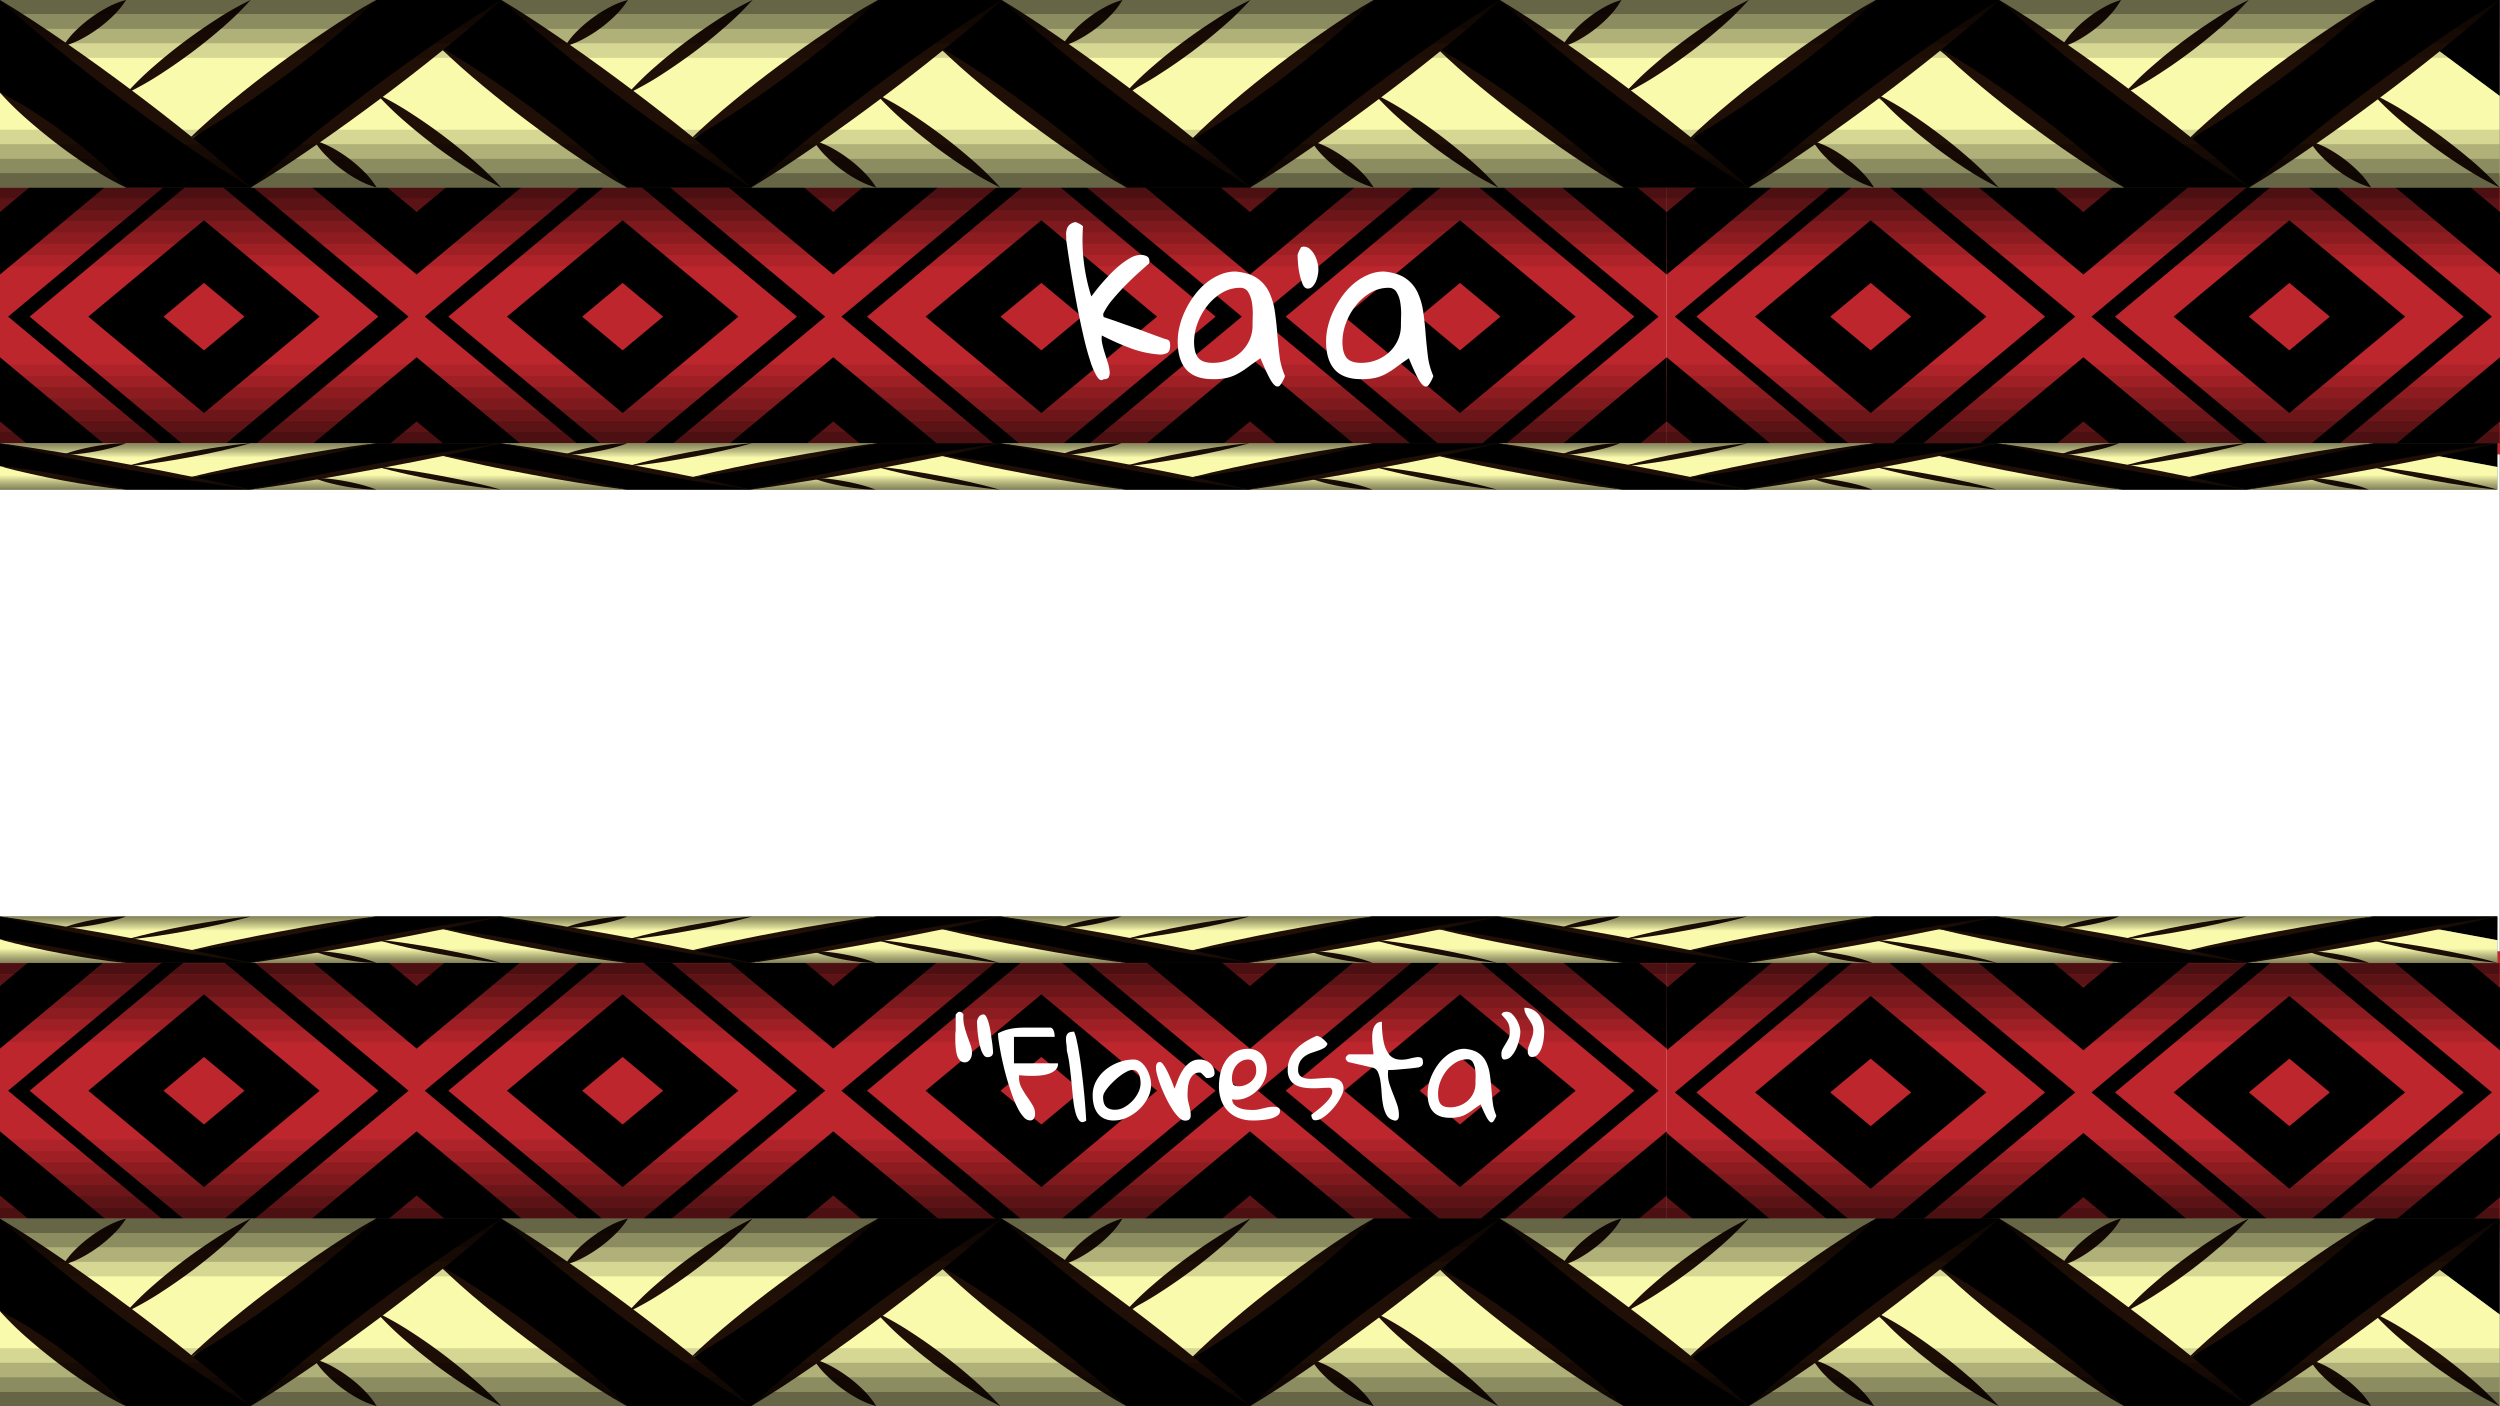 <svg xmlns="http://www.w3.org/2000/svg" xmlns:xlink="http://www.w3.org/1999/xlink" viewBox="0 0 1920.28 1080"><rect x="0" y="0" width="1920.28" height="1080" fill="#808080" stroke="none"/><defs><style>.cls-1{fill:#fff;}.cls-2{fill:#c1272d;}.cls-3{fill:url(#linear-gradient);}.cls-4{fill:#ffffb0;}.cls-5{fill:#210f06;}.cls-6{opacity:0.6;}.cls-7{opacity:0.45;}.cls-8{opacity:0.31;}.cls-9{opacity:0.16;}.cls-10{opacity:0.02;}.cls-11{fill:url(#linear-gradient-2);}.cls-12{opacity:0.52;}.cls-13{opacity:0.44;}.cls-14{opacity:0.35;}.cls-15{opacity:0.27;}.cls-16{opacity:0.18;}.cls-17{opacity:0.1;}.cls-18{fill:url(#linear-gradient-3);}.cls-19{opacity:0.59;}.cls-20{opacity:0.58;}.cls-21{opacity:0.56;}.cls-22{opacity:0.55;}.cls-23{opacity:0.54;}.cls-24{opacity:0.53;}.cls-25{opacity:0.51;}.cls-26{opacity:0.5;}.cls-27{opacity:0.49;}.cls-28{opacity:0.48;}.cls-29{opacity:0.47;}.cls-30{opacity:0.44;}.cls-31{opacity:0.43;}.cls-32{opacity:0.42;}.cls-33{opacity:0.41;}.cls-34{opacity:0.4;}.cls-35{opacity:0.38;}.cls-36{opacity:0.37;}.cls-37{opacity:0.36;}.cls-38{opacity:0.35;}.cls-39{opacity:0.33;}.cls-40{opacity:0.32;}.cls-41{opacity:0.3;}.cls-42{opacity:0.29;}.cls-43{opacity:0.27;}.cls-44{opacity:0.26;}.cls-45{opacity:0.25;}.cls-46{opacity:0.24;}.cls-47{opacity:0.22;}.cls-48{opacity:0.21;}.cls-49{opacity:0.2;}.cls-50{opacity:0.19;}.cls-51{opacity:0.18;}.cls-52{opacity:0.15;}.cls-53{opacity:0.14;}.cls-54{opacity:0.13;}.cls-55{opacity:0.12;}.cls-56{opacity:0.11;}.cls-57{opacity:0.09;}.cls-58{opacity:0.08;}.cls-59{opacity:0.07;}.cls-60{opacity:0.05;}.cls-61{opacity:0.04;}.cls-62{opacity:0.03;}.cls-63{fill:url(#linear-gradient-4);}</style><linearGradient id="linear-gradient" x1="-2.29" y1="70.62" x2="1917.75" y2="70.62" gradientTransform="translate(2.29 1.08) rotate(0.02)" gradientUnits="userSpaceOnUse"><stop offset="0" stop-color="#636353"/><stop offset="0.53" stop-color="#303018"/><stop offset="1" stop-color="#556345"/></linearGradient><linearGradient id="linear-gradient-2" x1="-1.99" y1="1006.6" x2="1918.06" y2="1006.6" xlink:href="#linear-gradient"/><linearGradient id="linear-gradient-3" x1="-2.18" y1="356.87" x2="1916.05" y2="356.87" xlink:href="#linear-gradient"/><linearGradient id="linear-gradient-4" x1="-2.06" y1="720.35" x2="1916.17" y2="720.35" xlink:href="#linear-gradient"/></defs><title>LoadFloresta</title><g id="Layer_2" data-name="Layer 2"><g id="Layer_3" data-name="Layer 3"><rect class="cls-1" width="1920" height="1080"/><g id="Layer_1-2" data-name="Layer 1-2"><rect class="cls-2" y="134.81" width="1280.23" height="214.24"/><polygon points="1280.23 210.87 1280.23 210.87 1280.23 162.81 1280.23 162.81 1246.65 134.81 1188.84 134.81 1280.23 210.87"/><polygon points="320.02 162.81 286.44 134.81 228.69 134.81 320.02 210.87 411.36 134.81 353.62 134.81 320.02 162.81"/><polygon points="0 162.81 0 210.87 91.33 134.81 33.59 134.81 0 162.81"/><polygon points="0 323.7 30.52 349.06 89.58 349.06 0 274.43 0 323.7"/><path d="M567.16,243.22l-88.92-74-88.84,74,88.84,74ZM478.24,217.3l31.11,25.92-31.11,25.92-31.1-25.92Z"/><path d="M1210.28,243.22l-88.84-74-88.92,74,88.92,74Zm-88.84-25.92,31.1,25.92-31.1,25.92-31-25.92Z"/><polygon points="960.08 162.81 926.56 134.81 868.74 134.81 960.08 210.87 1051.41 134.81 993.66 134.81 960.08 162.81"/><polygon points="22.76 243.22 152.95 134.81 136.41 134.81 6.22 243.22 133.26 349.06 149.8 349.06 22.76 243.22"/><polygon points="640.05 162.81 606.53 134.81 548.72 134.81 640.05 210.87 731.38 134.81 673.64 134.81 640.05 162.81"/><path d="M888.72,243.22l-88.84-74-88.92,74,88.92,74ZM799.88,217.3,831,243.22l-31.1,25.92-31.47-25.92Z"/><path d="M245.53,243.22l-88.85-74-88.84,74,88.84,74ZM156.68,217.3l31.11,25.92-31.11,25.92-31.1-25.92Z"/><polygon points="183.61 134.81 160.41 134.81 290.61 243.22 163.56 349.06 186.76 349.06 313.81 243.22 183.61 134.81"/><polygon points="987.52 243.22 1117.64 134.81 1096.49 134.81 966.29 243.22 1093.41 349.06 1114.56 349.06 987.52 243.22"/><polygon points="823.74 134.81 803.61 134.81 933.73 243.22 806.68 349.06 826.81 349.06 953.85 243.22 823.74 134.81"/><polygon points="1143.84 134.81 1125.17 134.81 1255.36 243.22 1128.25 349.06 1146.91 349.06 1273.95 243.22 1143.84 134.81"/><polygon points="1280.23 323.7 1280.23 323.7 1280.23 274.43 1280.23 274.43 1237.29 310.13 1190.6 349.06 1249.73 349.06 1280.23 323.7"/><polygon points="870.5 349.06 929.63 349.06 960.08 323.7 990.59 349.06 1049.72 349.06 960.08 274.43 870.5 349.06"/><polygon points="503.71 134.81 482.05 134.81 612.17 243.22 485.12 349.06 506.79 349.06 633.83 243.22 503.71 134.81"/><polygon points="344.32 243.22 474.51 134.81 456.44 134.81 326.25 243.22 453.36 349.06 471.44 349.06 344.32 243.22"/><polygon points="277.14 310.13 230.45 349.06 289.58 349.06 320.02 323.7 350.54 349.06 409.67 349.06 320.02 274.43 277.14 310.13"/><polygon points="550.48 349.06 609.61 349.06 640.05 323.7 670.57 349.06 729.7 349.06 640.05 274.43 550.48 349.06"/><polygon points="665.96 243.22 796.07 134.81 776.46 134.81 646.27 243.22 773.39 349.06 793 349.06 665.96 243.22"/></g><g id="Layer_1-2-2" data-name="Layer 1-2"><polyline class="cls-2" points="1920.28 349.06 1280.23 349.06 1280.23 134.81 1920.28 134.81"/><polygon points="1600.26 162.81 1566.66 134.81 1508.92 134.81 1600.26 210.87 1691.59 134.81 1633.85 134.81 1600.26 162.81"/><polygon points="1280.23 162.81 1280.23 210.87 1371.56 134.81 1313.82 134.81 1280.23 162.81"/><polygon points="1280.23 323.7 1310.75 349.06 1369.81 349.06 1280.23 274.43 1280.23 323.7"/><path d="M1847.39,243.22l-88.91-74-88.85,74,88.85,74Zm-88.91-25.92,31.1,25.92-31.1,25.92-31.11-25.92Z"/><polygon points="1302.99 243.22 1433.18 134.81 1416.64 134.81 1286.45 243.22 1413.5 349.06 1430.04 349.06 1302.99 243.22"/><polyline points="1920.28 162.81 1886.76 134.81 1828.95 134.81 1920.28 210.87"/><path d="M1525.76,243.22l-88.85-74-88.84,74,88.84,74Zm-88.85-25.92L1468,243.22l-31.11,25.92-31.1-25.92Z"/><polygon points="1463.85 134.81 1440.65 134.81 1570.84 243.22 1443.79 349.06 1466.99 349.06 1594.04 243.22 1463.85 134.81"/><polygon points="1783.94 134.81 1762.28 134.81 1892.4 243.22 1765.36 349.06 1787.02 349.06 1914.06 243.22 1783.94 134.81"/><polygon points="1624.55 243.22 1754.74 134.81 1736.67 134.81 1606.48 243.22 1733.59 349.06 1751.67 349.06 1624.55 243.22"/><polygon points="1557.37 310.13 1510.68 349.06 1569.81 349.06 1600.26 323.7 1630.77 349.06 1689.9 349.06 1600.26 274.43 1557.37 310.13"/><polyline points="1920.28 274.43 1830.71 349.06 1889.84 349.06 1920.28 323.7"/></g><g id="Layer_1-2-3" data-name="Layer 1-2"><polyline class="cls-2" points="1920.28 944.91 1280.23 944.91 1280.23 730.67 1920.28 730.67"/><polygon points="1600.26 758.66 1566.66 730.67 1508.92 730.67 1600.26 806.72 1691.59 730.67 1633.85 730.67 1600.26 758.66"/><polygon points="1280.23 758.66 1280.23 806.72 1371.56 730.67 1313.82 730.67 1280.23 758.66"/><polygon points="1280.23 919.56 1310.75 944.91 1369.81 944.91 1280.23 870.28 1280.23 919.56"/><path d="M1847.39,839.07l-88.91-74-88.85,74,88.85,74Zm-88.91-25.92,31.1,25.92L1758.48,865l-31.11-25.93Z"/><polygon points="1302.99 839.07 1433.18 730.67 1416.64 730.67 1286.45 839.07 1413.5 944.91 1430.04 944.91 1302.99 839.07"/><polyline points="1920.28 758.66 1886.76 730.67 1828.95 730.67 1920.28 806.72"/><path d="M1525.76,839.07l-88.85-74-88.84,74,88.84,74Zm-88.85-25.92L1468,839.07,1436.91,865l-31.1-25.93Z"/><polygon points="1463.85 730.67 1440.65 730.67 1570.84 839.07 1443.79 944.91 1466.99 944.91 1594.04 839.07 1463.85 730.67"/><polygon points="1783.94 730.67 1762.28 730.67 1892.4 839.07 1765.36 944.91 1787.02 944.91 1914.06 839.07 1783.94 730.67"/><polygon points="1624.55 839.07 1754.74 730.67 1736.67 730.67 1606.48 839.07 1733.59 944.91 1751.67 944.91 1624.55 839.07"/><polygon points="1557.37 905.99 1510.68 944.91 1569.81 944.91 1600.26 919.56 1630.77 944.91 1689.9 944.91 1600.26 870.28 1557.37 905.99"/><polyline points="1920.28 870.28 1830.71 944.91 1889.84 944.91 1920.28 919.56"/></g><g id="Layer_1-2-4" data-name="Layer 1-2"><rect class="cls-2" y="729.38" width="1280.23" height="214.24"/><polygon points="1280.23 805.44 1280.23 805.44 1280.23 757.38 1280.23 757.38 1246.65 729.38 1188.84 729.38 1280.23 805.44"/><polygon points="320.02 757.38 286.44 729.38 228.69 729.38 320.02 805.44 411.36 729.38 353.62 729.38 320.02 757.38"/><polygon points="0 757.38 0 805.44 91.33 729.38 33.59 729.38 0 757.38"/><polygon points="0 918.27 30.52 943.62 89.58 943.62 0 869 0 918.27"/><path d="M567.16,837.79l-88.92-74-88.84,74,88.84,74Zm-88.92-25.93,31.11,25.93-31.11,25.92-31.1-25.92Z"/><path d="M1210.28,837.79l-88.84-74-88.92,74,88.92,74Zm-88.84-25.93,31.1,25.93-31.1,25.92-31-25.92Z"/><polygon points="960.08 757.38 926.56 729.38 868.74 729.38 960.08 805.44 1051.41 729.38 993.66 729.38 960.08 757.38"/><polygon points="22.76 837.79 152.95 729.38 136.41 729.38 6.22 837.79 133.26 943.62 149.8 943.62 22.76 837.79"/><polygon points="640.05 757.38 606.53 729.38 548.72 729.38 640.05 805.44 731.38 729.38 673.64 729.38 640.05 757.38"/><path d="M888.72,837.79l-88.84-74-88.92,74,88.92,74Zm-88.84-25.93L831,837.79l-31.1,25.92-31.47-25.92Z"/><path d="M245.53,837.79l-88.85-74-88.84,74,88.84,74Zm-88.85-25.93,31.11,25.93-31.11,25.92-31.1-25.92Z"/><polygon points="183.61 729.38 160.41 729.38 290.61 837.79 163.56 943.62 186.76 943.62 313.81 837.79 183.61 729.38"/><polygon points="987.52 837.79 1117.64 729.38 1096.49 729.38 966.29 837.79 1093.41 943.62 1114.56 943.62 987.52 837.79"/><polygon points="823.74 729.38 803.61 729.38 933.73 837.79 806.68 943.62 826.81 943.62 953.85 837.79 823.74 729.38"/><polygon points="1143.84 729.38 1125.17 729.38 1255.36 837.79 1128.25 943.62 1146.91 943.62 1273.95 837.79 1143.84 729.38"/><polygon points="1280.23 918.27 1280.23 918.27 1280.23 869 1280.23 869 1237.29 904.7 1190.6 943.62 1249.73 943.62 1280.23 918.27"/><polygon points="870.5 943.62 929.63 943.62 960.08 918.27 990.59 943.62 1049.72 943.62 960.08 869 870.5 943.62"/><polygon points="503.71 729.38 482.05 729.38 612.17 837.79 485.12 943.62 506.79 943.62 633.83 837.79 503.71 729.38"/><polygon points="344.32 837.79 474.51 729.38 456.44 729.38 326.25 837.79 453.36 943.62 471.44 943.62 344.32 837.79"/><polygon points="277.14 904.7 230.45 943.62 289.58 943.62 320.02 918.27 350.54 943.62 409.67 943.62 320.02 869 277.14 904.7"/><polygon points="550.48 943.62 609.61 943.62 640.05 918.27 670.57 943.62 729.7 943.62 640.05 869 550.48 943.62"/><polygon points="665.96 837.79 796.07 729.38 776.46 729.38 646.27 837.79 773.39 943.62 793 943.62 665.96 837.79"/></g><rect class="cls-3" width="1920" height="144.02"/><polygon points="192.67 144.02 0 0 0 71.19 96.63 144.02 192.67 144.02"/><polygon points="577.09 144.02 385.16 0 337.54 35.66 481.44 144.02 577.09 144.02"/><polygon points="385.16 0 192.67 144.02 145.43 108.09 288.84 0 385.16 0"/><polygon points="769.45 0 577.09 144.02 530.9 108.18 674.31 0 769.45 0"/><polygon class="cls-4" points="674.31 0 529.8 107.86 483 72.02 577.98 0 674.31 0"/><polygon class="cls-4" points="577.98 0 482.13 72.01 435.33 36.17 482.31 0 577.98 0"/><polygon class="cls-4" points="482.31 0 434.01 35.68 385.16 0 482.31 0"/><polygon points="960.37 144.02 769.45 0 721.26 35.75 865.16 144.02 960.37 144.02"/><polygon points="1152.11 0 960.37 144.02 914.62 108.28 1055.03 0 1152.11 0"/><polygon points="1343.39 144.02 1152.11 0 1103.66 35.84 1247.13 144.02 1343.39 144.02"/><polygon points="1535.74 0 1343.39 144.02 1297.02 108.37 1440.8 0 1535.74 0"/><polygon points="1727.63 144.02 1535.74 0 1487.38 35.94 1631.43 144.02 1727.63 144.02"/><polygon points="1920 0 1727.63 144.02 1680.74 108.46 1824.52 0 1920 0"/><polygon class="cls-4" points="96.63 144.02 0 71.19 0 144.02 96.63 144.02"/><polygon class="cls-4" points="481.44 144.02 336.44 35.99 289.61 71.8 384.31 144.02 481.44 144.02"/><polygon class="cls-4" points="289.29 144.02 241.18 107.84 192.67 144.02 289.29 144.02"/><polygon class="cls-4" points="288.84 0 144.34 107.76 97.53 71.92 192.51 0 288.84 0"/><polygon class="cls-4" points="192.51 0 96.66 71.92 49.86 36.08 96.84 0 192.51 0"/><polygon class="cls-4" points="96.84 0 48.55 35.59 0 0 96.84 0"/><polygon class="cls-4" points="865.16 144.02 720.16 36.08 673.33 71.9 768.25 144.02 865.16 144.02"/><polygon class="cls-4" points="768.25 144.02 672.46 71.9 625.62 107.71 673.01 144.02 768.25 144.02"/><polygon class="cls-4" points="673.01 144.02 624.31 108.21 577.09 144.02 673.01 144.02"/><polygon class="cls-4" points="1055.03 0 913.52 107.95 866.72 72.11 960.39 0 1055.03 0"/><polygon class="cls-4" points="960.39 0 864.32 71.28 815.98 35.12 862.16 0 960.39 0"/><polygon class="cls-4" points="862.16 0 816.64 35.61 769.45 0 862.16 0"/><polygon class="cls-4" points="1247.13 144.02 1102.57 36.17 1055.74 71.99 1150.8 144.02 1247.13 144.02"/><polygon class="cls-4" points="1150.8 144.02 1054.86 71.99 1008.03 107.81 1055.12 144.02 1150.8 144.02"/><polygon class="cls-4" points="1055.12 144.02 1006.72 108.3 960.37 144.02 1055.12 144.02"/><polygon class="cls-4" points="1440.8 0 1295.93 108.04 1249.13 72.2 1343.23 0 1440.8 0"/><polygon class="cls-4" points="1343.23 0 1246.72 71.38 1198.39 35.21 1245.44 0 1343.23 0"/><polygon class="cls-4" points="1245.44 0 1199.05 35.7 1152.11 0 1245.44 0"/><polygon class="cls-4" points="1631.43 144.02 1486.29 36.27 1439.46 72.08 1535.1 144.02 1631.43 144.02"/><polygon class="cls-4" points="1535.1 144.02 1438.58 72.08 1391.75 107.9 1439.42 144.02 1535.1 144.02"/><polygon class="cls-4" points="1439.42 144.02 1390.44 108.39 1343.39 144.02 1439.42 144.02"/><polygon points="1920 0 1871.1 37.34 1920 73.68 1920 0"/><polygon class="cls-4" points="1920 73.68 1871.1 37.34 1823.39 72.5 1920 144.02 1920 73.68"/><polygon class="cls-4" points="1920 144.02 1823.39 72.5 1774.81 108.98 1821.25 144.02 1920 144.02"/><polygon class="cls-4" points="1821.25 144.02 1774.81 108.98 1727.63 144.02 1821.25 144.02"/><polygon class="cls-4" points="1824.52 0 1679.65 108.13 1632.85 72.29 1727.17 0 1824.52 0"/><polygon class="cls-4" points="1727.17 0 1630.44 71.47 1582.11 35.3 1629.16 0 1727.17 0"/><polygon class="cls-4" points="1629.16 0 1582.77 35.8 1535.74 0 1629.16 0"/><polygon class="cls-4" points="384.31 144.02 288.74 71.8 241.18 107.84 289.29 144.02 384.31 144.02"/><path class="cls-5" d="M672.89,72.06a233.88,233.88,0,0,1,26.2,14.86q12.58,8.11,24.49,17.13t23.2,18.84A232.47,232.47,0,0,1,768.25,144,231.52,231.52,0,0,1,742,129.17q-12.59-8.11-24.48-17.14T694.37,93.18A235,235,0,0,1,672.89,72.06Z"/><path class="cls-5" d="M0,0C17.3,10.34,34,21.48,50.51,32.87S83.27,56,99.33,68s31.91,24.27,47.52,36.86,31,25.48,45.82,39.15c-17.31-10.33-34-21.47-50.52-32.86S109.39,88,93.34,76,61.44,51.73,45.82,39.14,14.82,13.66,0,0Z"/><path class="cls-5" d="M385.16,0c-14.8,13.66-30.2,26.52-45.78,39.14S307.94,64,291.91,76s-32.29,23.74-48.77,35.15S210,133.69,192.67,144c14.79-13.67,30.18-26.54,45.76-39.15S269.87,80,285.92,68s32.29-23.73,48.77-35.14S367.88,10.34,385.16,0Z"/><path class="cls-5" d="M192.51,0A234,234,0,0,1,171,21.07q-11.3,9.86-23.26,18.81T123.15,57a231.35,231.35,0,0,1-26.27,14.8,232.83,232.83,0,0,1,21.55-21.09q11.29-9.84,23.26-18.79t24.56-17.07A233.7,233.7,0,0,1,192.51,0Z"/><path class="cls-5" d="M288.84,0C278,10.62,266.63,20.43,255.05,30s-23.44,18.77-35.48,27.73-24.28,17.64-36.76,26-25.19,16.42-38.47,23.7c10.79-10.62,22.19-20.44,33.78-30s23.44-18.77,35.49-27.71,24.29-17.63,36.77-26S275.56,7.29,288.84,0Z"/><path class="cls-5" d="M96.84,0a63.66,63.66,0,0,1-9.76,12,103.21,103.21,0,0,1-11.43,9.72,101.44,101.44,0,0,1-12.71,8,62.47,62.47,0,0,1-14.39,5.68,62.88,62.88,0,0,1,9.74-12A104.35,104.35,0,0,1,82.45,5.7,63.42,63.42,0,0,1,96.84,0Z"/><path class="cls-5" d="M578,0a235.6,235.6,0,0,1-21.56,21.1Q545.14,31,533.17,39.92T508.62,57a233,233,0,0,1-26.27,14.82,231.72,231.72,0,0,1,21.54-21.11q11.3-9.85,23.27-18.81t24.56-17.1A235.41,235.41,0,0,1,578,0Z"/><path class="cls-5" d="M674.31,0C663.5,10.62,652.1,20.44,640.52,30S617.08,48.81,605,57.77s-24.28,17.66-36.76,26-25.19,16.44-38.48,23.73c10.8-10.64,22.2-20.46,33.78-30S587,58.71,599.07,49.75s24.29-17.64,36.77-26S661,7.3,674.31,0Z"/><path class="cls-5" d="M482.3,0a63.37,63.37,0,0,1-9.75,12,105.69,105.69,0,0,1-11.43,9.75,103.3,103.3,0,0,1-12.7,8A62.71,62.71,0,0,1,434,35.52a62.82,62.82,0,0,1,9.75-12.05,101.54,101.54,0,0,1,11.44-9.74,102.67,102.67,0,0,1,12.71-8A64.12,64.12,0,0,1,482.3,0Z"/><path class="cls-5" d="M960.39,0A239.66,239.66,0,0,1,938.6,21.13Q927.2,31,915.12,40T890.35,57.11a233.46,233.46,0,0,1-26.47,14.83,233.16,233.16,0,0,1,21.78-21.13q11.4-9.89,23.48-18.85t24.78-17.11A236,236,0,0,1,960.39,0Z"/><path class="cls-5" d="M862.16,0a61.18,61.18,0,0,1-9.28,12,100.38,100.38,0,0,1-11,9.76,98.19,98.19,0,0,1-12.3,8,60.47,60.47,0,0,1-14,5.78,60.5,60.5,0,0,1,9.26-12,97.56,97.56,0,0,1,11-9.75,99.76,99.76,0,0,1,12.31-8A61,61,0,0,1,862.16,0Z"/><path class="cls-5" d="M385.16,0C402.39,10.35,419,21.49,435.49,32.87S468.12,56,484.12,68s31.79,24.27,47.34,36.86,30.88,25.48,45.63,39.15c-17.25-10.34-33.89-21.48-50.35-32.86S494.11,88,478.12,76s-31.78-24.28-47.33-36.87S399.91,13.66,385.16,0Z"/><path class="cls-5" d="M337.32,35.82c13.25,7.36,25.91,15.52,38.38,23.92s24.67,17.17,36.68,26.18,23.82,18.3,35.39,27.91,22.91,19.51,33.67,30.19c-13.26-7.35-25.92-15.51-38.39-23.91s-24.67-17.17-36.67-26.19S382.57,75.61,371,66,348.09,46.49,337.32,35.82Z"/><path class="cls-5" d="M241.18,107.84a63.78,63.78,0,0,1,14.38,5.91,104.69,104.69,0,0,1,12.68,8.18,103.47,103.47,0,0,1,11.38,9.9A63.69,63.69,0,0,1,289.29,144a63.65,63.65,0,0,1-14.39-5.9,101.61,101.61,0,0,1-12.67-8.2,104.54,104.54,0,0,1-11.38-9.9A64.25,64.25,0,0,1,241.18,107.84Z"/><path class="cls-5" d="M721,35.91c13.25,7.36,25.91,15.51,38.38,23.9S784.08,77,796.1,86s23.82,18.28,35.39,27.88S854.4,133.34,865.16,144c-13.26-7.34-25.92-15.49-38.39-23.88S802.1,103,790.1,94s-23.81-18.3-35.38-27.89S731.81,46.58,721,35.91Z"/><path class="cls-5" d="M624.75,107.88a64,64,0,0,1,14.41,5.9A104.67,104.67,0,0,1,651.88,122a102.72,102.72,0,0,1,11.42,9.89A63.48,63.48,0,0,1,673,144a63.41,63.41,0,0,1-14.42-5.89,105.9,105.9,0,0,1-24.12-18.08A64.08,64.08,0,0,1,624.75,107.88Z"/><path class="cls-5" d="M769.45,0c17.15,10.35,33.71,21.49,50.09,32.88S852,56,867.92,68,899.54,92.29,915,104.88s30.71,25.47,45.37,39.14c-17.17-10.34-33.73-21.48-50.1-32.87S877.8,88,861.9,76s-31.62-24.28-47.08-36.87S784.11,13.66,769.45,0Z"/><path class="cls-5" d="M0,71.19A240.74,240.74,0,0,1,26.52,86.26q12.73,8.24,24.8,17.35t23.52,19.06A237,237,0,0,1,96.63,144,236.79,236.79,0,0,1,70.1,129q-12.73-8.22-24.79-17.36T21.8,92.52A240.81,240.81,0,0,1,0,71.19Z"/><path class="cls-5" d="M769.45,0c-14.79,13.66-30.18,26.52-45.75,39.14S692.29,64,676.26,76,644,99.75,627.53,111.16,594.36,133.69,577.09,144c14.78-13.67,30.16-26.53,45.73-39.15S654.24,80,670.27,68,702.54,44.28,719,32.87,752.17,10.34,769.45,0Z"/><path class="cls-5" d="M960.37,144c14.73-13.66,30.07-26.52,45.58-39.14S1037.26,80,1053.24,68s32.16-23.73,48.58-35.15S1134.88,10.34,1152.11,0c-14.72,13.67-30.06,26.53-45.57,39.15S1075.23,64,1059.24,76s-32.16,23.72-48.58,35.14S977.59,133.67,960.37,144Z"/><path class="cls-5" d="M1343.39,144c-17.19-10.35-33.77-21.49-50.18-32.88S1260.69,88,1244.74,76s-31.67-24.27-47.17-36.85S1166.8,13.67,1152.11,0c17.2,10.34,33.78,21.48,50.19,32.86S1234.82,56,1250.76,68s31.67,24.28,47.16,36.86S1328.69,130.36,1343.39,144Z"/><path class="cls-5" d="M1150.8,144a235.31,235.31,0,0,1-26.18-14.88Q1112,121,1100.14,112T1077,93.13A229.89,229.89,0,0,1,1055.52,72a231.38,231.38,0,0,1,26.19,14.87Q1094.28,95,1106.17,104t23.17,18.87A232.37,232.37,0,0,1,1150.8,144Z"/><path class="cls-5" d="M1247.13,144c-13.25-7.32-25.9-15.43-38.38-23.78s-24.66-17.09-36.67-26.06-23.82-18.21-35.4-27.77S1113.77,47,1103,36.34c13.25,7.3,25.91,15.41,38.38,23.77s24.66,17.08,36.67,26.06,23.81,18.23,35.38,27.79S1236.36,133.39,1247.13,144Z"/><path class="cls-5" d="M1055.12,144a63.32,63.32,0,0,1-14.33-5.79,104.14,104.14,0,0,1-12.64-8.06,101.1,101.1,0,0,1-11.35-9.79,62.49,62.49,0,0,1-9.64-12.08,62.73,62.73,0,0,1,14.34,5.78,104.1,104.1,0,0,1,24,17.87A63.15,63.15,0,0,1,1055.12,144Z"/><path class="cls-5" d="M1535.1,144a231.46,231.46,0,0,1-25.91-14.87Q1496.76,121,1485,112t-22.88-18.83A225.22,225.22,0,0,1,1441,72.08a228.09,228.09,0,0,1,25.91,14.86q12.43,8.13,24.18,17.14T1514,122.92A230.12,230.12,0,0,1,1535.1,144Z"/><path class="cls-5" d="M1631.43,144c-13.16-7.31-25.72-15.42-38.09-23.77s-24.48-17.07-36.39-26-23.63-18.2-35.1-27.75-22.71-19.41-33.37-30c13.16,7.3,25.72,15.41,38.1,23.76s24.47,17.07,36.38,26,23.62,18.21,35.09,27.76S1620.76,133.4,1631.43,144Z"/><path class="cls-5" d="M1439.43,144a61.42,61.42,0,0,1-14.08-5.79,99.9,99.9,0,0,1-12.35-8,98,98,0,0,1-11.06-9.75,61.19,61.19,0,0,1-9.32-12,60.86,60.86,0,0,1,14.09,5.78,98,98,0,0,1,12.34,8.06,99,99,0,0,1,11,9.77A61.77,61.77,0,0,1,1439.43,144Z"/><path class="cls-5" d="M1920,144a239.76,239.76,0,0,1-26.69-14.81q-12.84-8.09-25-17.09T1844.56,93.3a238.25,238.25,0,0,1-22-21.12A235.72,235.72,0,0,1,1849.22,87q12.84,8.1,25,17.1T1898,122.9A239.68,239.68,0,0,1,1920,144Z"/><path class="cls-5" d="M1821.25,144a61.31,61.31,0,0,1-14.13-5.76,101.81,101.81,0,0,1-23.56-17.75,61.29,61.29,0,0,1-9.4-12,60.9,60.9,0,0,1,14.14,5.74A102,102,0,0,1,1811.84,132,61.73,61.73,0,0,1,1821.25,144Z"/><path class="cls-5" d="M1343.39,144c14.78-13.66,30.17-26.52,45.74-39.14S1420.54,80,1436.57,68s32.26-23.74,48.73-35.15S1518.47,10.33,1535.75,0C1521,13.67,1505.58,26.53,1490,39.15S1458.6,64,1442.56,76s-32.27,23.73-48.74,35.14S1360.66,133.68,1343.39,144Z"/><path class="cls-5" d="M1295.93,108c10.83-10.66,22.26-20.53,33.87-30.15S1353.31,59,1365.38,50s24.34-17.73,36.85-26.15S1427.48,7.33,1440.8,0c-10.83,10.67-22.26,20.54-33.87,30.16S1383.43,49,1371.35,58,1347,75.76,1334.49,84.17,1309.24,100.7,1295.93,108Z"/><path class="cls-5" d="M1247.82,71.87a233.61,233.61,0,0,1,21.49-21.1q11.26-9.85,23.21-18.83T1317,14.83A230,230,0,0,1,1343.23,0a231.18,231.18,0,0,1-21.49,21.11q-11.27,9.86-23.21,18.82T1274,57A234.1,234.1,0,0,1,1247.82,71.87Z"/><path class="cls-5" d="M1199.7,36a60.44,60.44,0,0,1,9-12.08,97.27,97.27,0,0,1,10.77-9.86,96.29,96.29,0,0,1,12.09-8.17A59.7,59.7,0,0,1,1245.44,0a59.78,59.78,0,0,1-9,12.1,96.29,96.29,0,0,1-10.78,9.84,98.17,98.17,0,0,1-12.1,8.16A60.08,60.08,0,0,1,1199.7,36Z"/><path class="cls-5" d="M1679.65,108.13c10.83-10.67,22.26-20.54,33.87-30.17s23.5-18.88,35.57-27.9,24.35-17.75,36.86-26.18S1811.2,7.34,1824.52,0c-10.83,10.68-22.26,20.56-33.87,30.18s-23.5,18.89-35.58,27.89-24.35,17.75-36.86,26.17S1693,100.78,1679.65,108.13Z"/><path class="cls-5" d="M1631.53,72a237.15,237.15,0,0,1,21.56-21.12Q1664.38,41,1676.35,32t24.55-17.14A231.48,231.48,0,0,1,1727.17,0a232,232,0,0,1-21.55,21.13Q1694.32,31,1682.36,40T1657.8,57.1A231.75,231.75,0,0,1,1631.53,72Z"/><path class="cls-5" d="M1583.42,36.12a60.2,60.2,0,0,1,9-12.1,97.37,97.37,0,0,1,10.76-9.88A95.47,95.47,0,0,1,1615.29,6,59.58,59.58,0,0,1,1629.16,0a59.92,59.92,0,0,1-9,12.12A97.45,97.45,0,0,1,1609.39,22a98.8,98.8,0,0,1-12.11,8.18A60.37,60.37,0,0,1,1583.42,36.12Z"/><path class="cls-5" d="M1727.63,144c14.79-13.66,30.18-26.52,45.74-39.14S1804.79,80,1820.82,68s32.26-23.74,48.73-35.15S1902.72,10.33,1920,0c-14.78,13.67-30.17,26.53-45.74,39.15S1842.85,64,1826.81,76s-32.27,23.73-48.74,35.14S1744.9,133.68,1727.63,144Z"/><path class="cls-5" d="M913.74,108.44c10.51-10.68,21.63-20.57,32.94-30.22s22.89-18.92,34.66-28,23.75-17.81,36-26.27S1042,7.38,1055,0c-10.51,10.69-21.63,20.58-32.93,30.23s-22.89,18.93-34.67,28-23.76,17.79-36,26.25S926.78,101.05,913.74,108.44Z"/><path class="cls-5" d="M1727.63,144c-17.23-10.35-33.87-21.49-50.32-32.87S1644.68,88,1628.69,76s-31.78-24.27-47.33-36.86S1550.48,13.67,1535.75,0c17.24,10.34,33.87,21.48,50.33,32.86S1618.7,56,1634.69,68s31.77,24.28,47.32,36.87S1712.88,130.36,1727.63,144Z"/><path class="cls-5" d="M289.17,72a234.88,234.88,0,0,1,26.31,14.88Q328.11,95,340.07,104t23.31,18.86A234,234,0,0,1,385,144a233.92,233.92,0,0,1-26.31-14.87Q346,121,334.06,112T310.77,93.11A236.49,236.49,0,0,1,289.17,72Z"/><polyline class="cls-6" points="1920 0 0 0 0 144.02 1920 144.02 1920 132.92 0 132.92 0 11.1 1920 11.1 1920 0"/><polyline class="cls-7" points="1920 11.1 0 11.1 0 132.92 1920 132.92 1920 121.81 0 121.81 0 22.21 1920 22.21 1920 11.1"/><polyline class="cls-8" points="1920 22.21 0 22.21 0 121.81 1920 121.81 1920 110.71 0 110.71 0 33.31 1920 33.31 1920 22.21"/><polyline class="cls-9" points="1920 33.31 0 33.31 0 110.71 1920 110.71 1920 99.61 0 99.61 0 44.41 1920 44.41 1920 33.31"/><polyline class="cls-10" points="1920 44.41 0 44.41 0 99.61 1920 99.61 1920 44.41"/><rect class="cls-11" y="935.98" width="1920" height="144.02"/><polygon points="192.67 1080 0 935.98 0 1007.17 96.63 1080 192.67 1080"/><polygon points="577.09 1080 385.16 935.98 337.54 971.64 481.44 1080 577.09 1080"/><polygon points="385.16 935.98 192.67 1080 145.43 1044.07 288.84 935.98 385.16 935.98"/><polygon points="769.45 935.98 577.09 1080 530.9 1044.16 674.31 935.98 769.45 935.98"/><polygon class="cls-4" points="674.31 935.98 529.8 1043.84 483 1008 577.98 935.98 674.31 935.98"/><polygon class="cls-4" points="577.98 935.98 482.13 1008 435.33 972.16 482.31 935.98 577.98 935.98"/><polygon class="cls-4" points="482.31 935.98 434.01 971.66 385.16 935.98 482.31 935.98"/><polygon points="960.37 1080 769.45 935.98 721.26 971.73 865.16 1080 960.37 1080"/><polygon points="1152.11 935.98 960.37 1080 914.62 1044.26 1055.03 935.98 1152.11 935.98"/><polygon points="1343.39 1080 1152.11 935.98 1103.66 971.83 1247.13 1080 1343.39 1080"/><polygon points="1535.74 935.98 1343.39 1080 1297.02 1044.35 1440.8 935.98 1535.74 935.98"/><polygon points="1727.63 1080 1535.74 935.98 1487.38 971.92 1631.43 1080 1727.63 1080"/><polygon points="1920 935.98 1727.63 1080 1680.74 1044.44 1824.52 935.98 1920 935.98"/><polygon class="cls-4" points="96.63 1080 0 1007.17 0 1080 96.63 1080"/><polygon class="cls-4" points="481.44 1080 336.44 971.97 289.61 1007.78 384.31 1080 481.44 1080"/><polygon class="cls-4" points="289.29 1080 241.18 1043.82 192.67 1080 289.29 1080"/><polygon class="cls-4" points="288.84 935.98 144.34 1043.74 97.53 1007.9 192.51 935.98 288.84 935.98"/><polygon class="cls-4" points="192.51 935.98 96.66 1007.9 49.86 972.06 96.84 935.98 192.51 935.98"/><polygon class="cls-4" points="96.84 935.98 48.55 971.57 0 935.98 96.84 935.98"/><polygon class="cls-4" points="865.16 1080 720.16 972.06 673.33 1007.88 768.25 1080 865.16 1080"/><polygon class="cls-4" points="768.25 1080 672.46 1007.88 625.62 1043.69 673.01 1080 768.25 1080"/><polygon class="cls-4" points="673.01 1080 624.31 1044.19 577.09 1080 673.01 1080"/><polygon class="cls-4" points="1055.03 935.98 913.52 1043.93 866.72 1008.09 960.39 935.98 1055.03 935.98"/><polygon class="cls-4" points="960.39 935.98 864.32 1007.27 815.98 971.1 862.16 935.98 960.39 935.98"/><polygon class="cls-4" points="862.16 935.98 816.64 971.59 769.45 935.98 862.16 935.98"/><polygon class="cls-4" points="1247.13 1080 1102.57 972.15 1055.74 1007.97 1150.8 1080 1247.13 1080"/><polygon class="cls-4" points="1150.8 1080 1054.86 1007.97 1008.03 1043.79 1055.12 1080 1150.8 1080"/><polygon class="cls-4" points="1055.12 1080 1006.72 1044.28 960.37 1080 1055.12 1080"/><polygon class="cls-4" points="1440.8 935.98 1295.93 1044.02 1249.13 1008.18 1343.23 935.98 1440.8 935.98"/><polygon class="cls-4" points="1343.23 935.98 1246.72 1007.36 1198.39 971.19 1245.44 935.98 1343.23 935.98"/><polygon class="cls-4" points="1245.44 935.98 1199.05 971.68 1152.11 935.98 1245.44 935.98"/><polygon class="cls-4" points="1631.43 1080 1486.29 972.25 1439.46 1008.06 1535.1 1080 1631.43 1080"/><polygon class="cls-4" points="1535.1 1080 1438.58 1008.06 1391.75 1043.88 1439.42 1080 1535.1 1080"/><polygon class="cls-4" points="1439.42 1080 1390.44 1044.37 1343.39 1080 1439.42 1080"/><polygon points="1920 935.98 1871.1 973.33 1920 1009.66 1920 935.98"/><polygon class="cls-4" points="1920 1009.66 1871.1 973.33 1823.39 1008.49 1920 1080 1920 1009.66"/><polygon class="cls-4" points="1920 1080 1823.39 1008.49 1774.81 1044.96 1821.25 1080 1920 1080"/><polygon class="cls-4" points="1821.25 1080 1774.81 1044.96 1727.63 1080 1821.25 1080"/><polygon class="cls-4" points="1824.52 935.98 1679.65 1044.12 1632.85 1008.27 1727.17 935.98 1824.52 935.98"/><polygon class="cls-4" points="1727.17 935.98 1630.44 1007.45 1582.11 971.28 1629.16 935.98 1727.17 935.98"/><polygon class="cls-4" points="1629.16 935.98 1582.77 971.78 1535.74 935.98 1629.16 935.98"/><polygon class="cls-4" points="384.31 1080 288.74 1007.78 241.18 1043.82 289.29 1080 384.31 1080"/><path class="cls-5" d="M672.89,1008a233.88,233.88,0,0,1,26.2,14.86q12.58,8.13,24.49,17.13t23.2,18.84A232.47,232.47,0,0,1,768.25,1080,231.52,231.52,0,0,1,742,1065.15Q729.46,1057,717.56,1048t-23.19-18.85A233.71,233.71,0,0,1,672.89,1008Z"/><path class="cls-5" d="M0,936c17.3,10.34,34,21.49,50.51,32.87S83.27,992,99.33,1004s31.91,24.27,47.52,36.86,31,25.48,45.82,39.15c-17.31-10.33-34-21.47-50.52-32.85S109.39,1024,93.34,1012s-31.9-24.29-47.52-36.87S14.82,949.64,0,936Z"/><path class="cls-5" d="M385.16,936c-14.8,13.66-30.2,26.52-45.78,39.14S307.94,1000,291.91,1012s-32.29,23.74-48.77,35.15S210,1069.67,192.67,1080c14.79-13.67,30.18-26.53,45.76-39.15S269.87,1016,285.92,1004s32.29-23.73,48.77-35.14S367.88,946.33,385.16,936Z"/><path class="cls-5" d="M192.51,936A234,234,0,0,1,171,957.05q-11.3,9.86-23.26,18.81t-24.54,17.08a231.35,231.35,0,0,1-26.27,14.8,232.83,232.83,0,0,1,21.55-21.09q11.29-9.84,23.26-18.79t24.56-17.07A233.7,233.7,0,0,1,192.51,936Z"/><path class="cls-5" d="M288.84,936c-10.81,10.62-22.21,20.43-33.79,30s-23.44,18.77-35.48,27.73-24.28,17.64-36.76,26-25.19,16.42-38.47,23.7c10.79-10.62,22.19-20.44,33.78-30s23.44-18.77,35.49-27.71,24.29-17.63,36.77-26S275.56,943.27,288.84,936Z"/><path class="cls-5" d="M96.84,936a63.66,63.66,0,0,1-9.76,12,103.21,103.21,0,0,1-11.43,9.72,101.44,101.44,0,0,1-12.71,8,62.47,62.47,0,0,1-14.39,5.68,62.88,62.88,0,0,1,9.74-12,104.35,104.35,0,0,1,24.16-17.7A63.42,63.42,0,0,1,96.84,936Z"/><path class="cls-5" d="M578,936a235.6,235.6,0,0,1-21.56,21.1q-11.28,9.85-23.25,18.82T508.62,993a231.48,231.48,0,0,1-26.27,14.82,230.35,230.35,0,0,1,21.54-21.1q11.3-9.87,23.27-18.82t24.56-17.1A235.41,235.41,0,0,1,578,936Z"/><path class="cls-5" d="M674.31,936c-10.81,10.62-22.21,20.45-33.79,30S617.08,984.79,605,993.75s-24.28,17.66-36.76,26-25.19,16.44-38.48,23.73c10.8-10.63,22.2-20.46,33.78-30s23.45-18.78,35.49-27.74,24.29-17.64,36.77-26S661,943.28,674.31,936Z"/><path class="cls-5" d="M482.3,936a63.37,63.37,0,0,1-9.75,12,105.15,105.15,0,0,1-24.13,17.77A63.14,63.14,0,0,1,434,971.5a63.13,63.13,0,0,1,9.75-12,102.59,102.59,0,0,1,11.44-9.74,105.09,105.09,0,0,1,12.71-8A64.12,64.12,0,0,1,482.3,936Z"/><path class="cls-5" d="M960.39,936a238.33,238.33,0,0,1-21.79,21.13Q927.2,967,915.12,976t-24.77,17.13a233.46,233.46,0,0,1-26.47,14.83,233.16,233.16,0,0,1,21.78-21.13q11.4-9.88,23.48-18.84c8.05-6,16.3-11.72,24.78-17.12A236,236,0,0,1,960.39,936Z"/><path class="cls-5" d="M862.16,936a61.18,61.18,0,0,1-9.28,12,99.35,99.35,0,0,1-11,9.76,98.19,98.19,0,0,1-12.3,8,60.47,60.47,0,0,1-14,5.78,60.5,60.5,0,0,1,9.26-12,98.55,98.55,0,0,1,11-9.75,99.76,99.76,0,0,1,12.31-8A61.48,61.48,0,0,1,862.16,936Z"/><path class="cls-5" d="M385.16,936c17.23,10.35,33.87,21.49,50.33,32.87S468.12,992,484.12,1004s31.79,24.27,47.34,36.86,30.88,25.48,45.63,39.15c-17.25-10.33-33.89-21.47-50.35-32.86S494.11,1024,478.12,1012s-31.78-24.28-47.33-36.87S399.91,949.64,385.16,936Z"/><path class="cls-5" d="M337.32,971.8c13.25,7.36,25.91,15.52,38.38,23.92s24.67,17.17,36.68,26.18,23.82,18.3,35.39,27.91,22.91,19.51,33.67,30.19c-13.26-7.35-25.92-15.5-38.39-23.9s-24.67-17.18-36.67-26.2S382.57,1011.59,371,1002,348.09,982.48,337.32,971.8Z"/><path class="cls-5" d="M241.18,1043.82a64.72,64.72,0,0,1,14.38,5.91,104.76,104.76,0,0,1,12.68,8.19,102.33,102.33,0,0,1,11.38,9.89,63.69,63.69,0,0,1,9.67,12.19,63.65,63.65,0,0,1-14.39-5.9,102.69,102.69,0,0,1-12.67-8.19,104.64,104.64,0,0,1-11.38-9.91A63.62,63.62,0,0,1,241.18,1043.82Z"/><path class="cls-5" d="M721,971.9c13.25,7.35,25.91,15.5,38.38,23.89S784.08,1013,796.1,1022s23.82,18.28,35.39,27.88,22.91,19.49,33.67,30.17c-13.26-7.34-25.92-15.49-38.39-23.88S802.1,1039,790.1,1030s-23.81-18.3-35.38-27.89S731.81,982.56,721,971.9Z"/><path class="cls-5" d="M624.75,1043.86a64,64,0,0,1,14.41,5.9,105.89,105.89,0,0,1,12.72,8.17,102.72,102.72,0,0,1,11.42,9.89A63.48,63.48,0,0,1,673,1080a63.41,63.41,0,0,1-14.42-5.89,102.68,102.68,0,0,1-12.71-8.18,103.77,103.77,0,0,1-11.41-9.9A64.08,64.08,0,0,1,624.75,1043.86Z"/><path class="cls-5" d="M769.45,936c17.15,10.35,33.71,21.49,50.09,32.88S852,992,867.92,1004s31.62,24.27,47.08,36.86,30.71,25.48,45.37,39.14c-17.17-10.34-33.73-21.48-50.1-32.87S877.8,1024,861.9,1012s-31.62-24.28-47.08-36.87S784.11,949.64,769.45,936Z"/><path class="cls-5" d="M0,1007.17a239.2,239.2,0,0,1,26.52,15.08q12.73,8.22,24.8,17.34t23.52,19.06A238.33,238.33,0,0,1,96.63,1080a236.79,236.79,0,0,1-26.53-15.07q-12.73-8.22-24.79-17.35T21.8,1028.5A240.81,240.81,0,0,1,0,1007.17Z"/><path class="cls-5" d="M769.45,936c-14.79,13.66-30.18,26.52-45.75,39.14S692.29,1000,676.26,1012s-32.26,23.74-48.73,35.15-33.17,22.53-50.44,32.86c14.78-13.67,30.16-26.53,45.73-39.15S654.24,1016,670.27,1004s32.27-23.73,48.74-35.14S752.17,946.33,769.45,936Z"/><path class="cls-5" d="M960.37,1080c14.73-13.66,30.07-26.52,45.58-39.14s31.31-24.86,47.29-36.87,32.16-23.73,48.58-35.15,33.06-22.52,50.29-32.86c-14.72,13.67-30.06,26.53-45.57,39.15s-31.31,24.86-47.3,36.86-32.16,23.72-48.58,35.14S977.59,1069.66,960.37,1080Z"/><path class="cls-5" d="M1343.39,1080c-17.19-10.35-33.77-21.49-50.18-32.87s-32.52-23.15-48.47-35.15-31.67-24.27-47.17-36.85-30.77-25.48-45.46-39.15c17.2,10.34,33.78,21.48,50.19,32.87s32.52,23.14,48.46,35.15,31.67,24.28,47.16,36.87S1328.69,1066.34,1343.39,1080Z"/><path class="cls-5" d="M1150.8,1080a233.74,233.74,0,0,1-26.18-14.88Q1112,1057,1100.14,1048T1077,1029.11a229.89,229.89,0,0,1-21.45-21.14,231.38,231.38,0,0,1,26.19,14.87q12.57,8.13,24.46,17.16t23.17,18.87A233.64,233.64,0,0,1,1150.8,1080Z"/><path class="cls-5" d="M1247.13,1080c-13.25-7.31-25.9-15.43-38.38-23.78s-24.66-17.09-36.67-26.06-23.82-18.21-35.4-27.77S1113.77,983,1103,972.32c13.25,7.3,25.91,15.41,38.38,23.77s24.66,17.09,36.67,26.07,23.81,18.22,35.38,27.78S1236.36,1069.37,1247.13,1080Z"/><path class="cls-5" d="M1055.12,1080a63.32,63.32,0,0,1-14.33-5.79,102.94,102.94,0,0,1-12.64-8.06,101.1,101.1,0,0,1-11.35-9.79,62.49,62.49,0,0,1-9.64-12.08,62.73,62.73,0,0,1,14.34,5.78,102.9,102.9,0,0,1,12.63,8.07,104.13,104.13,0,0,1,11.34,9.8A63.15,63.15,0,0,1,1055.12,1080Z"/><path class="cls-5" d="M1535.1,1080a229.91,229.91,0,0,1-25.91-14.87Q1496.76,1057,1485,1048t-22.88-18.83a225.22,225.22,0,0,1-21.14-21.11,228.09,228.09,0,0,1,25.91,14.86q12.43,8.13,24.18,17.14T1514,1058.9A230.12,230.12,0,0,1,1535.1,1080Z"/><path class="cls-5" d="M1631.43,1080c-13.16-7.31-25.72-15.42-38.09-23.77s-24.48-17.07-36.39-26-23.63-18.2-35.1-27.75-22.71-19.41-33.37-30c13.16,7.3,25.72,15.41,38.1,23.76s24.47,17.07,36.38,26,23.62,18.21,35.09,27.76S1620.76,1069.38,1631.43,1080Z"/><path class="cls-5" d="M1439.43,1080a61.42,61.42,0,0,1-14.08-5.79,101,101,0,0,1-12.35-8,99.13,99.13,0,0,1-11.06-9.76,61.19,61.19,0,0,1-9.32-12,60.86,60.86,0,0,1,14.09,5.78,98,98,0,0,1,12.34,8.06,100,100,0,0,1,11,9.77A61.77,61.77,0,0,1,1439.43,1080Z"/><path class="cls-5" d="M1920,1080a238.16,238.16,0,0,1-26.69-14.81q-12.84-8.09-25-17.09t-23.73-18.82a236.94,236.94,0,0,1-22-21.12,235.72,235.72,0,0,1,26.7,14.79q12.84,8.1,25,17.1t23.72,18.84A238.24,238.24,0,0,1,1920,1080Z"/><path class="cls-5" d="M1821.25,1080a61.31,61.31,0,0,1-14.13-5.76,101.81,101.81,0,0,1-23.56-17.75,61.29,61.29,0,0,1-9.4-12,60.9,60.9,0,0,1,14.14,5.74,100.45,100.45,0,0,1,12.41,8,101.68,101.68,0,0,1,11.13,9.75A62,62,0,0,1,1821.25,1080Z"/><path class="cls-5" d="M1343.39,1080c14.78-13.66,30.17-26.52,45.74-39.14s31.41-24.86,47.44-36.87,32.26-23.74,48.73-35.15,33.17-22.52,50.45-32.86c-14.79,13.67-30.17,26.54-45.74,39.15S1458.6,1000,1442.56,1012s-32.27,23.73-48.74,35.14S1360.66,1069.66,1343.39,1080Z"/><path class="cls-5" d="M1295.93,1044c10.83-10.66,22.26-20.53,33.87-30.15S1353.31,995,1365.38,986s24.34-17.74,36.85-26.16,25.25-16.53,38.57-23.86c-10.83,10.68-22.26,20.54-33.87,30.16S1383.43,985,1371.35,994s-24.35,17.73-36.86,26.14S1309.24,1036.68,1295.93,1044Z"/><path class="cls-5" d="M1247.82,1007.85a233.49,233.49,0,0,1,21.49-21.09q11.26-9.87,23.21-18.83T1317,950.81A230,230,0,0,1,1343.23,936a231.18,231.18,0,0,1-21.49,21.11q-11.27,9.85-23.21,18.82T1274,993A234.1,234.1,0,0,1,1247.82,1007.85Z"/><path class="cls-5" d="M1199.7,972a60.73,60.73,0,0,1,9-12.08,97.27,97.27,0,0,1,10.77-9.86,96.29,96.29,0,0,1,12.09-8.17,59.7,59.7,0,0,1,13.87-5.92,59.51,59.51,0,0,1-9,12.1,95.34,95.34,0,0,1-10.78,9.84,97.07,97.07,0,0,1-12.1,8.16A60.08,60.08,0,0,1,1199.7,972Z"/><path class="cls-5" d="M1679.65,1044.12c10.83-10.68,22.26-20.55,33.87-30.18s23.5-18.88,35.57-27.9,24.35-17.75,36.86-26.18,25.25-16.54,38.57-23.88c-10.83,10.68-22.26,20.56-33.87,30.19s-23.5,18.88-35.58,27.88-24.35,17.75-36.86,26.17S1693,1036.76,1679.65,1044.12Z"/><path class="cls-5" d="M1631.53,1008a236,236,0,0,1,21.56-21.13q11.29-9.87,23.26-18.85t24.55-17.14A231.48,231.48,0,0,1,1727.17,936a232,232,0,0,1-21.55,21.13q-11.3,9.89-23.26,18.85t-24.56,17.13A234.86,234.86,0,0,1,1631.53,1008Z"/><path class="cls-5" d="M1583.42,972.11a60.55,60.55,0,0,1,9-12.11,98.35,98.35,0,0,1,10.76-9.88,95.47,95.47,0,0,1,12.1-8.19,59.58,59.58,0,0,1,13.87-5.95,59.65,59.65,0,0,1-9,12.12,99,99,0,0,1-22.88,18A60.83,60.83,0,0,1,1583.42,972.11Z"/><path class="cls-5" d="M1727.63,1080c14.79-13.66,30.18-26.52,45.74-39.14s31.42-24.86,47.45-36.87,32.26-23.74,48.73-35.15S1902.72,946.32,1920,936c-14.78,13.67-30.17,26.54-45.74,39.15s-31.41,24.87-47.45,36.86-32.27,23.73-48.74,35.14S1744.9,1069.66,1727.63,1080Z"/><path class="cls-5" d="M913.74,1044.42c10.51-10.68,21.63-20.57,32.94-30.22s22.89-18.92,34.66-28,23.75-17.81,36-26.27,24.67-16.6,37.72-24c-10.51,10.69-21.63,20.58-32.93,30.23s-22.89,18.93-34.67,28-23.76,17.8-36,26.25S926.78,1037,913.74,1044.42Z"/><path class="cls-5" d="M1727.63,1080c-17.23-10.34-33.87-21.49-50.32-32.87s-32.63-23.14-48.62-35.14-31.78-24.27-47.33-36.86-30.88-25.48-45.61-39.15c17.24,10.34,33.87,21.48,50.33,32.86S1618.7,992,1634.69,1004s31.77,24.28,47.32,36.87S1712.88,1066.34,1727.63,1080Z"/><path class="cls-5" d="M289.17,1008a234.88,234.88,0,0,1,26.31,14.88q12.63,8.13,24.59,17.15t23.31,18.87A232.56,232.56,0,0,1,385,1080a232.37,232.37,0,0,1-26.31-14.87Q346,1057,334.06,1048t-23.29-18.88A236.49,236.49,0,0,1,289.17,1008Z"/><polyline class="cls-6" points="1920 935.98 0 935.98 0 1080 1920 1080 1920 1068.9 0 1068.9 0 947.08 1920 947.08 1920 935.98"/><polyline class="cls-7" points="1920 947.08 0 947.08 0 1068.9 1920 1068.9 1920 1057.8 0 1057.8 0 958.19 1920 958.19 1920 947.08"/><polyline class="cls-8" points="1920 958.19 0 958.19 0 1057.8 1920 1057.8 1920 1046.69 0 1046.69 0 969.29 1920 969.29 1920 958.19"/><polyline class="cls-9" points="1920 969.29 0 969.29 0 1046.69 1920 1046.69 1920 1035.59 0 1035.59 0 980.39 1920 980.39 1920 969.29"/><polyline class="cls-10" points="1920 980.39 0 980.39 0 1035.59 1920 1035.59 1920 980.39"/><polyline class="cls-6" points="1920 144.02 0 144.02 0 340.48 1920 340.48 1920 331.82 0 331.82 0 152.67 1920 152.67 1920 144.02"/><polyline class="cls-12" points="1920 152.67 0 152.67 0 331.82 1920 331.82 1920 323.17 0 323.17 0 161.33 1920 161.33 1920 152.67"/><polyline class="cls-13" points="1920 161.33 0 161.33 0 323.17 1920 323.17 1920 314.51 0 314.51 0 169.98 1920 169.98 1920 161.33"/><polyline class="cls-14" points="1920 169.98 0 169.98 0 314.51 1920 314.51 1920 305.86 0 305.86 0 178.64 1920 178.64 1920 169.98"/><polyline class="cls-15" points="1920 178.64 0 178.64 0 305.86 1920 305.86 1920 297.2 0 297.2 0 187.29 1920 187.29 1920 178.64"/><polyline class="cls-16" points="1920 187.29 0 187.29 0 297.2 1920 297.2 1920 288.55 0 288.55 0 195.94 1920 195.94 1920 187.29"/><polyline class="cls-17" points="1920 195.94 0 195.94 0 288.55 1920 288.55 1920 279.89 0 279.89 0 204.6 1920 204.6 1920 195.94"/><polyline class="cls-10" points="1920 204.6 0 204.6 0 279.89 1920 279.89 1920 204.6"/><polyline class="cls-6" points="1920 739.8 0 739.8 0 935.98 1920 935.98 1920 927.34 0 927.34 0 748.44 1920 748.44 1920 739.8"/><polyline class="cls-12" points="1920 748.44 0 748.44 0 927.34 1920 927.34 1920 918.7 0 918.7 0 757.08 1920 757.08 1920 748.44"/><polyline class="cls-13" points="1920 757.08 0 757.08 0 918.7 1920 918.7 1920 910.06 0 910.06 0 765.73 1920 765.73 1920 757.08"/><polyline class="cls-14" points="1920 765.73 0 765.73 0 910.06 1920 910.06 1920 901.41 0 901.41 0 774.37 1920 774.37 1920 765.73"/><polyline class="cls-15" points="1920 774.37 0 774.37 0 901.41 1920 901.41 1920 892.77 0 892.77 0 783.01 1920 783.01 1920 774.37"/><polyline class="cls-16" points="1920 783.01 0 783.01 0 892.77 1920 892.77 1920 884.13 0 884.13 0 791.65 1920 791.65 1920 783.01"/><polyline class="cls-17" points="1920 791.65 0 791.65 0 884.13 1920 884.13 1920 875.49 0 875.49 0 800.3 1920 800.3 1920 791.65"/><polyline class="cls-10" points="1920 800.3 0 800.3 0 875.49 1920 875.49 1920 800.3"/><rect class="cls-18" y="340.47" width="1918.22" height="35.58"/><polygon points="192.49 376.05 0 340.48 0 358.06 96.54 376.05 192.49 376.05"/><polygon points="576.55 376.05 384.8 340.48 337.23 349.28 480.99 376.05 576.55 376.05"/><polygon points="384.8 340.48 192.49 376.05 145.29 367.18 288.57 340.48 384.8 340.48"/><polygon points="768.73 340.48 576.55 376.05 530.41 367.2 673.68 340.48 768.73 340.48"/><polygon class="cls-4" points="673.68 340.48 529.31 367.12 482.56 358.26 577.44 340.48 673.68 340.48"/><polygon class="cls-4" points="577.44 340.48 481.68 358.26 434.92 349.41 481.86 340.48 577.44 340.48"/><polygon class="cls-4" points="481.86 340.48 433.61 349.29 384.8 340.48 481.86 340.48"/><polygon points="959.48 376.05 768.73 340.48 720.59 349.31 864.36 376.05 959.48 376.05"/><polygon points="1151.05 340.48 959.48 376.05 913.77 367.22 1054.05 340.48 1151.05 340.48"/><polygon points="1342.14 376.05 1151.05 340.48 1102.64 349.33 1245.97 376.05 1342.14 376.05"/><polygon points="1534.32 340.48 1342.14 376.05 1295.82 367.25 1439.46 340.48 1534.32 340.48"/><polygon points="1726.03 376.05 1534.32 340.48 1486 349.35 1629.92 376.05 1726.03 376.05"/><polygon points="1918.22 340.48 1726.03 376.05 1679.18 367.27 1822.83 340.48 1918.22 340.48"/><polygon class="cls-4" points="96.54 376.05 0 358.06 0 376.05 96.54 376.05"/><polygon class="cls-4" points="480.99 376.05 336.13 349.36 289.34 358.21 383.95 376.05 480.99 376.05"/><polygon class="cls-4" points="289.02 376.05 240.95 367.12 192.49 376.05 289.02 376.05"/><polygon class="cls-4" points="288.57 340.48 144.2 367.1 97.44 358.24 192.33 340.48 288.57 340.48"/><polygon class="cls-4" points="192.33 340.48 96.57 358.24 49.81 349.39 96.75 340.48 192.33 340.48"/><polygon class="cls-4" points="96.75 340.48 48.5 349.27 0 340.48 96.75 340.48"/><polygon class="cls-4" points="864.36 376.05 719.5 349.39 672.71 358.24 767.53 376.05 864.36 376.05"/><polygon class="cls-4" points="767.53 376.05 671.83 358.24 625.04 367.08 672.38 376.05 767.53 376.05"/><polygon class="cls-4" points="672.38 376.05 623.73 367.21 576.55 376.05 672.38 376.05"/><polygon class="cls-4" points="1054.05 340.48 912.68 367.14 865.92 358.29 959.5 340.48 1054.05 340.48"/><polygon class="cls-4" points="959.5 340.48 863.51 358.08 815.23 349.15 861.36 340.48 959.5 340.48"/><polygon class="cls-4" points="861.36 340.48 815.88 349.27 768.73 340.48 861.36 340.48"/><polygon class="cls-4" points="1245.97 376.05 1101.55 349.41 1054.76 358.26 1149.73 376.05 1245.97 376.05"/><polygon class="cls-4" points="1149.73 376.05 1053.88 358.26 1007.1 367.11 1054.14 376.05 1149.73 376.05"/><polygon class="cls-4" points="1054.14 376.05 1005.78 367.23 959.48 376.05 1054.14 376.05"/><polygon class="cls-4" points="1439.46 340.48 1294.73 367.17 1247.97 358.31 1341.98 340.48 1439.46 340.48"/><polygon class="cls-4" points="1341.98 340.48 1245.57 358.11 1197.28 349.17 1244.29 340.48 1341.98 340.48"/><polygon class="cls-4" points="1244.29 340.48 1197.93 349.29 1151.05 340.48 1244.29 340.48"/><polygon class="cls-4" points="1629.92 376.05 1484.91 349.43 1438.12 358.28 1533.68 376.05 1629.92 376.05"/><polygon class="cls-4" points="1533.68 376.05 1437.25 358.28 1390.46 367.13 1438.09 376.05 1533.68 376.05"/><polygon class="cls-4" points="1438.09 376.05 1389.15 367.25 1342.14 376.05 1438.09 376.05"/><polygon points="1918.22 340.48 1869.37 349.7 1918.22 358.68 1918.22 340.48"/><polygon class="cls-4" points="1918.22 358.68 1869.37 349.7 1821.7 358.39 1918.22 376.05 1918.22 358.68"/><polygon class="cls-4" points="1918.22 376.05 1821.7 358.39 1773.17 367.4 1819.56 376.05 1918.22 376.05"/><polygon class="cls-4" points="1819.56 376.05 1773.17 367.4 1726.03 376.05 1819.56 376.05"/><polygon class="cls-4" points="1822.83 340.48 1678.09 367.19 1631.33 358.33 1725.57 340.48 1822.83 340.48"/><polygon class="cls-4" points="1725.57 340.48 1628.93 358.13 1580.64 349.19 1627.65 340.48 1725.57 340.48"/><polygon class="cls-4" points="1627.65 340.48 1581.3 349.32 1534.32 340.48 1627.65 340.48"/><polygon class="cls-4" points="383.95 376.05 288.47 358.21 240.95 367.12 289.02 376.05 383.95 376.05"/><path class="cls-5" d="M672.27,358.28c8.09.66,16.11,1.72,24.1,2.91,4,.56,8,1.26,12,1.9l11.93,2.11,11.89,2.32c4,.86,7.91,1.63,11.84,2.55,7.89,1.77,15.75,3.68,23.53,6-8.09-.66-16.11-1.71-24.1-2.91-4-.55-8-1.26-12-1.89l-11.92-2.12-11.89-2.33c-3.95-.85-7.91-1.63-11.85-2.55C687.92,362.48,680.06,360.57,672.27,358.28Z"/><path class="cls-5" d="M0,340.47c16.19,2.16,32.31,4.69,48.4,7.37,8.06,1.3,16.09,2.74,24.13,4.12l24.08,4.34,24,4.55c8,1.59,16,3.11,24,4.77,16,3.26,31.95,6.65,47.84,10.43-16.19-2.14-32.31-4.68-48.41-7.36C136,367.39,128,366,120,364.57l-24.08-4.34-24-4.56c-8-1.59-16-3.11-24-4.77C31.85,347.64,15.89,344.25,0,340.47Z"/><path class="cls-5" d="M384.8,340.47c-15.88,3.78-31.82,7.17-47.8,10.43-8,1.66-16,3.18-24,4.77l-24,4.56L265,364.57c-8,1.38-16,2.82-24.1,4.12-16.08,2.68-32.18,5.22-48.36,7.36,15.87-3.78,31.82-7.17,47.79-10.43,8-1.66,16-3.18,24-4.77l24-4.55L312.34,352c8-1.38,16.05-2.82,24.1-4.12C352.52,345.16,368.62,342.63,384.8,340.47Z"/><path class="cls-5" d="M192.33,340.47c-7.81,2.3-15.69,4.2-23.6,6-3.95.92-7.92,1.7-11.88,2.55l-11.93,2.32-12,2.12c-4,.62-8,1.33-12,1.88-8,1.19-16.06,2.24-24.17,2.9,7.81-2.29,15.69-4.2,23.6-6,4-.92,7.92-1.69,11.88-2.54l11.93-2.32,12-2.1c4-.64,8-1.34,12-1.89C176.18,342.19,184.22,341.14,192.33,340.47Z"/><path class="cls-5" d="M288.57,340.47c-11.88,3-23.83,5.67-35.81,8.17-6,1.29-12,2.43-18,3.64l-18,3.43-18.07,3.21c-6,1-12.05,2.07-18.1,3-12.09,1.93-24.2,3.71-36.38,5.1,11.88-3,23.83-5.67,35.81-8.17,6-1.28,12-2.43,18-3.64l18-3.42,18.06-3.21c6-1,12.06-2.07,18.11-3C264.28,343.66,276.39,341.87,288.57,340.47Z"/><path class="cls-5" d="M96.75,340.47A99.38,99.38,0,0,1,85,344.2q-5.94,1.53-12,2.62t-12.14,1.77a101,101,0,0,1-12.34.64,97.48,97.48,0,0,1,11.78-3.74c4-1,8-1.88,12-2.61s8.06-1.32,12.14-1.76A99,99,0,0,1,96.75,340.47Z"/><path class="cls-5" d="M577.44,340.47c-7.81,2.3-15.69,4.2-23.6,6-4,.92-7.92,1.7-11.88,2.55L530,351.31l-12,2.12c-4,.63-8,1.33-12,1.89-8,1.19-16.06,2.24-24.17,2.9,7.81-2.29,15.69-4.2,23.6-6,3.95-.92,7.92-1.69,11.88-2.54l11.93-2.33,12-2.11c4-.63,8-1.33,12-1.89C561.29,342.19,569.33,341.14,577.44,340.47Z"/><path class="cls-5" d="M673.69,340.47c-11.89,3-23.84,5.67-35.82,8.17-6,1.29-12,2.44-18,3.65l-18,3.43-18.07,3.22c-6,1-12,2.07-18.1,3-12.09,1.93-24.2,3.71-36.38,5.11,11.88-3,23.84-5.68,35.81-8.18,6-1.29,12-2.43,18-3.65l18-3.42,18.06-3.21c6-1,12.06-2.07,18.11-3C649.4,343.66,661.5,341.87,673.69,340.47Z"/><path class="cls-5" d="M481.86,340.47a99.29,99.29,0,0,1-11.78,3.74q-6,1.53-12,2.62c-4,.73-8.06,1.33-12.14,1.77a99,99,0,0,1-12.34.65,97.48,97.48,0,0,1,11.78-3.74q6-1.53,12-2.62c4-.72,8.06-1.32,12.14-1.76A101,101,0,0,1,481.86,340.47Z"/><path class="cls-5" d="M959.5,340.47c-7.89,2.3-15.85,4.21-23.83,6-4,.92-8,1.7-12,2.55l-12,2.33-12.07,2.11c-4,.64-8.06,1.34-12.12,1.9-8.08,1.19-16.2,2.24-24.38,2.91,7.88-2.3,15.84-4.21,23.82-6,4-.92,8-1.7,12-2.55l12-2.32L923,345.28c4-.63,8.06-1.33,12.11-1.89C943.2,342.2,951.31,341.14,959.5,340.47Z"/><path class="cls-5" d="M861.36,340.47A91.28,91.28,0,0,1,850,344.21c-3.83,1-7.68,1.89-11.56,2.63s-7.79,1.33-11.73,1.78a92.54,92.54,0,0,1-11.93.65,91.28,91.28,0,0,1,11.35-3.74q5.75-1.53,11.56-2.62c3.89-.73,7.79-1.33,11.73-1.78A94.37,94.37,0,0,1,861.36,340.47Z"/><path class="cls-5" d="M384.8,340.47c16.13,2.16,32.19,4.69,48.22,7.37,8,1.3,16,2.74,24,4.12l24,4.34L505,360.85c8,1.59,16,3.11,23.91,4.77,15.92,3.26,31.82,6.65,47.65,10.43-16.13-2.14-32.19-4.68-48.22-7.36-8-1.3-16-2.74-24-4.12l-24-4.34-23.95-4.56c-8-1.59-15.95-3.11-23.91-4.77C416.53,347.64,400.63,344.25,384.8,340.47Z"/><path class="cls-5" d="M337,349.32c12.15,1.42,24.22,3.22,36.28,5.16,6,.93,12,2,18.06,3l18,3.23,18,3.45c6,1.22,12,2.37,17.94,3.67,12,2.51,23.87,5.17,35.71,8.21-12.15-1.41-24.22-3.21-36.28-5.14-6-.94-12-2-18.06-3l-18-3.24-18-3.45c-6-1.22-12-2.37-17.94-3.67C360.77,355,348.85,352.36,337,349.32Z"/><path class="cls-5" d="M241,367.12a98.63,98.63,0,0,1,12.31.69q6.09.69,12.09,1.81t11.94,2.65A98.19,98.19,0,0,1,289,376.05a96.5,96.5,0,0,1-12.3-.69q-6.09-.67-12.1-1.81t-11.94-2.66A101.19,101.19,0,0,1,241,367.12Z"/><path class="cls-5" d="M720.37,349.35c12.15,1.41,24.23,3.21,36.28,5.14,6,.94,12,2,18.06,3l18,3.23,18,3.45c6,1.22,12,2.37,17.93,3.66,12,2.52,23.87,5.17,35.72,8.21-12.15-1.4-24.23-3.2-36.28-5.14-6-.93-12-2-18.06-3l-18-3.23-18-3.45c-6-1.22-12-2.37-17.94-3.67C744.14,355,732.22,352.39,720.37,349.35Z"/><path class="cls-5" d="M624.17,367.12a101.07,101.07,0,0,1,12.34.7c4.07.45,8.11,1.06,12.13,1.8s8,1.62,12,2.65a98.64,98.64,0,0,1,11.76,3.78,98.85,98.85,0,0,1-12.33-.68q-6.12-.69-12.14-1.82c-4-.74-8-1.62-12-2.65A99.38,99.38,0,0,1,624.17,367.12Z"/><path class="cls-5" d="M768.73,340.47c16,2.16,32,4.69,48,7.37,8,1.3,15.94,2.74,23.91,4.12l23.86,4.34,23.82,4.55c7.93,1.59,15.87,3.11,23.79,4.77,15.84,3.26,31.65,6.65,47.4,10.43-16.05-2.14-32-4.68-48-7.36-8-1.3-15.94-2.74-23.91-4.12l-23.86-4.34-23.82-4.56c-7.93-1.59-15.87-3.11-23.79-4.77C800.29,347.64,784.48,344.25,768.73,340.47Z"/><path class="cls-5" d="M0,358.06c8.2.69,16.32,1.76,24.42,3,4.06.57,8.09,1.28,12.13,1.92l12.09,2.14,12,2.35c4,.86,8,1.65,12,2.58,8,1.79,16,3.72,23.85,6-8.2-.68-16.32-1.75-24.42-3-4.06-.57-8.09-1.28-12.13-1.92L47.9,369l-12-2.36c-4-.85-8-1.64-12-2.57C15.86,362.3,7.89,360.37,0,358.06Z"/><path class="cls-5" d="M768.73,340.47c-15.86,3.78-31.8,7.17-47.76,10.43-8,1.66-16,3.18-24,4.77l-24,4.56-24,4.34c-8,1.38-16,2.82-24.08,4.12-16.07,2.68-32.16,5.22-48.33,7.36,15.86-3.78,31.8-7.17,47.76-10.43,8-1.66,16-3.18,24-4.77l24-4.55,24-4.34c8-1.38,16-2.82,24.08-4.12C736.47,345.16,752.57,342.63,768.73,340.47Z"/><path class="cls-5" d="M959.48,376.05c15.81-3.78,31.7-7.17,47.61-10.42,7.94-1.66,15.92-3.19,23.88-4.78l23.93-4.55,24-4.35c8-1.37,16-2.82,24-4.12,16-2.67,32.06-5.21,48.18-7.36-15.82,3.79-31.7,7.18-47.61,10.43-8,1.67-15.93,3.19-23.89,4.78l-23.92,4.55-24,4.34c-8,1.37-16,2.82-24,4.12C991.64,371.36,975.59,373.9,959.48,376.05Z"/><path class="cls-5" d="M1342.14,376.05c-16.07-2.15-32.08-4.69-48.06-7.36-8-1.3-16-2.75-23.94-4.12l-23.91-4.34-23.87-4.55c-7.94-1.59-15.9-3.11-23.83-4.78-15.87-3.25-31.71-6.64-47.48-10.43,16.07,2.15,32.08,4.69,48,7.36,8,1.3,16,2.75,24,4.12L1247,356.3l23.87,4.55c7.94,1.59,15.89,3.12,23.82,4.78C1310.52,368.88,1326.37,372.27,1342.14,376.05Z"/><path class="cls-5" d="M1149.73,376.05c-8.08-.67-16.1-1.72-24.08-2.92-4-.56-8-1.26-12-1.89l-11.92-2.12-11.88-2.33c-4-.85-7.91-1.62-11.84-2.55-7.88-1.77-15.73-3.68-23.51-6,8.09.66,16.1,1.72,24.08,2.91,4,.56,8,1.27,12,1.9l11.92,2.12,11.88,2.33c3.95.85,7.91,1.63,11.84,2.56C1134.1,371.85,1142,373.76,1149.73,376.05Z"/><path class="cls-5" d="M1246,376.05c-12.15-1.4-24.22-3.19-36.28-5.12-6-.93-12-2-18.06-3l-18-3.21-18-3.43c-6-1.22-12-2.36-17.94-3.65-12-2.51-23.87-5.15-35.72-8.19,12.15,1.4,24.23,3.19,36.28,5.12,6,.92,12,2,18.06,3l18,3.23,18,3.43c6,1.22,12,2.36,17.94,3.65C1222.2,370.38,1234.12,373,1246,376.05Z"/><path class="cls-5" d="M1054.15,376.05a97.89,97.89,0,0,1-12.27-.66c-4.05-.45-8.06-1.05-12.06-1.78s-8-1.61-11.9-2.63a97.57,97.57,0,0,1-11.7-3.75,96,96,0,0,1,12.27.66q6.06.67,12,1.78c4,.74,8,1.61,11.91,2.64A98.68,98.68,0,0,1,1054.15,376.05Z"/><path class="cls-5" d="M1533.68,376.05c-8-.66-15.91-1.72-23.8-2.91-4-.56-7.87-1.26-11.81-1.9l-11.78-2.11-11.73-2.32c-3.9-.85-7.81-1.63-11.69-2.55-7.78-1.77-15.54-3.68-23.22-6,8,.66,15.91,1.72,23.8,2.91,4,.56,7.87,1.26,11.81,1.9L1487,365.2l11.74,2.33c3.9.85,7.81,1.63,11.69,2.55C1518.24,371.85,1526,373.76,1533.68,376.05Z"/><path class="cls-5" d="M1629.92,376.05c-12.05-1.4-24-3.19-36-5.11-6-.93-11.94-2-17.91-3l-17.88-3.21-17.83-3.43c-5.93-1.21-11.88-2.36-17.79-3.65-11.85-2.5-23.67-5.14-35.42-8.18,12.05,1.4,24,3.19,36,5.11,6,.93,11.94,2,17.91,3l17.87,3.22,17.83,3.43c5.94,1.21,11.88,2.36,17.8,3.65C1606.34,370.38,1618.17,373,1629.92,376.05Z"/><path class="cls-5" d="M1438.09,376.05a93.42,93.42,0,0,1-12-.66c-3.95-.44-7.87-1-11.77-1.77s-7.77-1.6-11.61-2.62a93.75,93.75,0,0,1-11.4-3.75,91.55,91.55,0,0,1,12,.66q5.93.66,11.77,1.78t11.61,2.62A94.87,94.87,0,0,1,1438.09,376.05Z"/><path class="cls-5" d="M1918.22,376.05c-8.26-.66-16.46-1.71-24.63-2.9-4.09-.56-8.15-1.26-12.23-1.89l-12.19-2.11L1857,366.82c-4-.85-8.09-1.62-12.11-2.54-8.07-1.77-16.1-3.68-24.07-6,8.26.66,16.46,1.72,24.63,2.91,4.09.55,8.15,1.26,12.23,1.89l12.19,2.11,12.16,2.33c4,.85,8.09,1.63,12.11,2.55C1902.21,371.85,1910.25,373.76,1918.22,376.05Z"/><path class="cls-5" d="M1819.56,376.05a94.51,94.51,0,0,1-12-.65c-4-.44-7.92-1-11.84-1.77S1787.85,372,1784,371a94.34,94.34,0,0,1-11.48-3.75,94.42,94.42,0,0,1,12,.65q6,.68,11.84,1.78t11.68,2.62A94.23,94.23,0,0,1,1819.56,376.05Z"/><path class="cls-5" d="M1342.14,376.05c15.87-3.78,31.8-7.17,47.76-10.42,8-1.66,16-3.19,24-4.78l24-4.55,24-4.35c8-1.37,16-2.82,24.08-4.12,16.07-2.67,32.17-5.21,48.33-7.36-15.86,3.79-31.8,7.18-47.76,10.43-8,1.67-16,3.19-24,4.78l-24,4.55-24,4.34c-8,1.37-16,2.82-24.08,4.12C1374.4,371.36,1358.31,373.9,1342.14,376.05Z"/><path class="cls-5" d="M1294.73,367.16c11.91-3,23.89-5.68,35.9-8.2,6-1.29,12-2.44,18-3.66l18.07-3.45,18.12-3.23c6.05-1,12.08-2.08,18.15-3,12.11-1.93,24.25-3.73,36.46-5.14-11.91,3-23.89,5.7-35.9,8.21-6,1.3-12,2.44-18,3.67l-18.07,3.44L1349.35,359c-6,1-12.09,2.08-18.16,3C1319.08,364,1306.94,365.75,1294.73,367.16Z"/><path class="cls-5" d="M1246.66,358.23c7.79-2.29,15.66-4.2,23.55-6,3.93-.92,7.9-1.7,11.85-2.55l11.9-2.32,11.93-2.12c4-.63,8-1.33,12-1.89,8-1.19,16-2.24,24.11-2.91-7.79,2.3-15.65,4.21-23.54,6-3.94.92-7.91,1.7-11.86,2.54l-11.89,2.33-11.94,2.11c-4,.63-8,1.33-12,1.89C1262.78,356.51,1254.75,357.56,1246.66,358.23Z"/><path class="cls-5" d="M1198.59,349.38a91.56,91.56,0,0,1,11.12-3.77c3.76-1,7.54-1.9,11.35-2.65s7.64-1.35,11.5-1.8a89.46,89.46,0,0,1,11.73-.69,87.84,87.84,0,0,1-11.13,3.77q-5.62,1.54-11.34,2.65t-11.51,1.8A91.07,91.07,0,0,1,1198.59,349.38Z"/><path class="cls-5" d="M1678.09,367.19c11.91-3,23.9-5.69,35.9-8.21,6-1.29,12-2.45,18-3.67l18.07-3.44,18.11-3.24c6-1,12.09-2.08,18.15-3,12.11-1.94,24.26-3.74,36.47-5.15-11.91,3-23.9,5.7-35.9,8.22-6,1.29-12,2.44-18,3.66l-18.07,3.45L1732.71,359c-6,1-12.09,2.08-18.15,3C1702.44,364,1690.3,365.78,1678.09,367.19Z"/><path class="cls-5" d="M1630,358.25c7.81-2.29,15.7-4.2,23.6-6,4-.92,7.93-1.7,11.89-2.55l11.92-2.33,12-2.12c4-.63,8-1.34,12-1.9,8-1.19,16-2.24,24.17-2.91-7.81,2.3-15.7,4.21-23.61,6-3.94.93-7.92,1.7-11.88,2.55l-11.92,2.33-12,2.11c-4,.64-8,1.34-12,1.9C1646.18,356.53,1638.14,357.58,1630,358.25Z"/><path class="cls-5" d="M1582,349.4a91.12,91.12,0,0,1,11.13-3.77q5.63-1.54,11.34-2.66t11.5-1.81a91.23,91.23,0,0,1,11.73-.69,89.93,89.93,0,0,1-11.12,3.78q-5.64,1.54-11.35,2.65t-11.5,1.81A91.23,91.23,0,0,1,1582,349.4Z"/><path class="cls-5" d="M1726,376.05c15.86-3.78,31.8-7.17,47.76-10.42,8-1.66,16-3.19,24-4.78l24-4.55,24-4.35c8-1.37,16-2.82,24.09-4.12,16.07-2.67,32.16-5.21,48.33-7.36-15.86,3.79-31.8,7.18-47.76,10.43-8,1.67-16,3.19-24,4.78l-24,4.55-24,4.34c-8,1.37-16,2.82-24.08,4.12C1758.29,371.36,1742.19,373.9,1726,376.05Z"/><path class="cls-5" d="M912.89,367.26c11.61-3,23.3-5.7,35-8.22,5.85-1.3,11.72-2.45,17.59-3.68l17.62-3.45,17.66-3.25c5.9-1,11.79-2.09,17.71-3,11.82-1.95,23.66-3.75,35.58-5.17-11.61,3-23.29,5.71-35,8.24-5.85,1.29-11.72,2.45-17.58,3.67l-17.63,3.45-17.66,3.24c-5.9,1-11.79,2.09-17.71,3C936.65,364,924.81,365.84,912.89,367.26Z"/><path class="cls-5" d="M1726,376.05c-16.13-2.15-32.18-4.69-48.21-7.36-8-1.3-16-2.75-24-4.12l-24-4.34-23.94-4.55c-8-1.59-15.95-3.11-23.91-4.78-15.92-3.25-31.81-6.64-47.64-10.43,16.13,2.15,32.18,4.69,48.21,7.36,8,1.3,16,2.75,24,4.12l24,4.35,23.94,4.55c8,1.59,16,3.12,23.9,4.78C1694.31,368.88,1710.2,372.27,1726,376.05Z"/><path class="cls-5" d="M288.91,358.25c8.12.67,16.18,1.73,24.21,2.92,4,.57,8,1.27,12,1.9l12,2.12,11.95,2.33c4,.85,7.94,1.62,11.9,2.55,7.92,1.77,15.81,3.68,23.64,6-8.13-.66-16.18-1.72-24.21-2.91-4-.56-8-1.27-12-1.9l-12-2.12-11.94-2.34c-4-.84-7.95-1.63-11.9-2.55C304.63,362.46,296.73,360.55,288.91,358.25Z"/><polyline class="cls-6" points="1918.22 340.49 0 340.49 0 376.06 1918.22 376.06 1918.22 375.84 0 375.84 0 340.72 1918.22 340.72 1918.22 340.49"/><polyline class="cls-19" points="1918.22 340.72 0 340.72 0 375.84 1918.22 375.84 1918.22 375.61 0 375.61 0 340.94 1918.22 340.94 1918.22 340.72"/><polyline class="cls-20" points="1918.22 340.94 0 340.94 0 375.61 1918.22 375.61 1918.22 375.38 0 375.38 0 341.17 1918.22 341.17 1918.22 340.94"/><polyline class="cls-21" points="1918.22 341.17 0 341.17 0 375.38 1918.22 375.38 1918.22 375.15 0 375.15 0 341.4 1918.22 341.4 1918.22 341.17"/><polyline class="cls-22" points="1918.22 341.4 0 341.4 0 375.15 1918.22 375.15 1918.22 374.92 0 374.92 0 341.63 1918.22 341.63 1918.22 341.4"/><polyline class="cls-23" points="1918.22 341.63 0 341.63 0 374.92 1918.22 374.92 1918.22 374.69 0 374.69 0 341.86 1918.22 341.86 1918.22 341.63"/><polyline class="cls-24" points="1918.22 341.86 0 341.86 0 374.69 1918.22 374.69 1918.22 374.47 0 374.47 0 342.09 1918.22 342.09 1918.22 341.86"/><polyline class="cls-25" points="1918.22 342.09 0 342.09 0 374.47 1918.22 374.47 1918.22 374.24 0 374.24 0 342.32 1918.22 342.32 1918.22 342.09"/><polyline class="cls-26" points="1918.22 342.32 0 342.32 0 374.24 1918.22 374.24 1918.22 374.01 0 374.01 0 342.54 1918.22 342.54 1918.22 342.32"/><polyline class="cls-27" points="1918.22 342.54 0 342.54 0 374.01 1918.22 374.01 1918.22 373.78 0 373.78 0 342.77 1918.22 342.77 1918.22 342.54"/><polyline class="cls-28" points="1918.22 342.77 0 342.77 0 373.78 1918.22 373.78 1918.22 373.55 0 373.55 0 343 1918.22 343 1918.22 342.77"/><polyline class="cls-29" points="1918.22 343 0 343 0 373.55 1918.22 373.55 1918.22 373.32 0 373.32 0 343.23 1918.22 343.23 1918.22 343"/><polyline class="cls-7" points="1918.22 343.23 0 343.23 0 373.32 1918.22 373.32 1918.22 373.09 0 373.09 0 343.46 1918.22 343.46 1918.22 343.23"/><polyline class="cls-30" points="1918.22 343.46 0 343.46 0 373.09 1918.22 373.09 1918.22 372.87 0 372.87 0 343.69 1918.22 343.69 1918.22 343.46"/><polyline class="cls-31" points="1918.22 343.69 0 343.69 0 372.87 1918.22 372.87 1918.22 372.64 0 372.64 0 343.92 1918.22 343.92 1918.22 343.69"/><polyline class="cls-32" points="1918.22 343.92 0 343.92 0 372.64 1918.22 372.64 1918.22 372.41 0 372.41 0 344.14 1918.22 344.14 1918.22 343.92"/><polyline class="cls-33" points="1918.22 344.14 0 344.14 0 372.41 1918.22 372.41 1918.22 372.18 0 372.18 0 344.37 1918.22 344.37 1918.22 344.14"/><polyline class="cls-34" points="1918.22 344.37 0 344.37 0 372.18 1918.22 372.18 1918.22 371.95 0 371.95 0 344.6 1918.22 344.6 1918.22 344.37"/><polyline class="cls-35" points="1918.22 344.6 0 344.6 0 371.95 1918.22 371.95 1918.22 371.72 0 371.72 0 344.83 1918.22 344.83 1918.22 344.6"/><polyline class="cls-36" points="1918.22 344.83 0 344.83 0 371.72 1918.22 371.72 1918.22 371.49 0 371.49 0 345.06 1918.22 345.06 1918.22 344.83"/><polyline class="cls-37" points="1918.22 345.06 0 345.06 0 371.49 1918.22 371.49 1918.22 371.27 0 371.27 0 345.29 1918.22 345.29 1918.22 345.06"/><polyline class="cls-38" points="1918.22 345.29 0 345.29 0 371.27 1918.22 371.27 1918.22 371.04 0 371.04 0 345.52 1918.22 345.52 1918.22 345.29"/><polyline class="cls-39" points="1918.22 345.52 0 345.52 0 371.04 1918.22 371.04 1918.22 370.81 0 370.81 0 345.74 1918.22 345.74 1918.22 345.52"/><polyline class="cls-40" points="1918.22 345.74 0 345.74 0 370.81 1918.22 370.81 1918.22 370.58 0 370.58 0 345.97 1918.22 345.97 1918.22 345.74"/><polyline class="cls-8" points="1918.22 345.97 0 345.97 0 370.58 1918.22 370.58 1918.22 370.35 0 370.35 0 346.2 1918.22 346.2 1918.22 345.97"/><polyline class="cls-41" points="1918.22 346.2 0 346.2 0 370.35 1918.22 370.35 1918.22 370.12 0 370.12 0 346.43 1918.22 346.43 1918.22 346.2"/><polyline class="cls-42" points="1918.22 346.43 0 346.43 0 370.12 1918.22 370.12 1918.22 369.89 0 369.89 0 346.66 1918.22 346.66 1918.22 346.43"/><polyline class="cls-43" points="1918.22 346.66 0 346.66 0 369.89 1918.22 369.89 1918.22 369.67 0 369.67 0 346.89 1918.22 346.89 1918.22 346.66"/><polyline class="cls-44" points="1918.22 346.89 0 346.89 0 369.67 1918.22 369.67 1918.22 369.44 0 369.44 0 347.12 1918.22 347.12 1918.22 346.89"/><polyline class="cls-45" points="1918.22 347.12 0 347.12 0 369.44 1918.22 369.44 1918.22 369.21 0 369.21 0 347.34 1918.22 347.34 1918.22 347.12"/><polyline class="cls-46" points="1918.22 347.34 0 347.34 0 369.21 1918.22 369.21 1918.22 368.98 0 368.98 0 347.57 1918.22 347.57 1918.22 347.34"/><polyline class="cls-47" points="1918.22 347.57 0 347.57 0 368.98 1918.22 368.98 1918.22 368.75 0 368.75 0 347.8 1918.22 347.8 1918.22 347.57"/><polyline class="cls-48" points="1918.22 347.8 0 347.8 0 368.75 1918.22 368.75 1918.22 368.52 0 368.52 0 348.03 1918.22 348.03 1918.22 347.8"/><polyline class="cls-49" points="1918.22 348.03 0 348.03 0 368.52 1918.22 368.52 1918.22 368.29 0 368.29 0 348.26 1918.22 348.26 1918.22 348.03"/><polyline class="cls-50" points="1918.22 348.26 0 348.26 0 368.29 1918.22 368.29 1918.22 368.07 0 368.07 0 348.49 1918.22 348.49 1918.22 348.26"/><polyline class="cls-51" points="1918.22 348.49 0 348.49 0 368.07 1918.22 368.07 1918.22 367.84 0 367.84 0 348.72 1918.22 348.72 1918.22 348.49"/><polyline class="cls-9" points="1918.22 348.72 0 348.72 0 367.84 1918.22 367.84 1918.22 367.61 0 367.61 0 348.94 1918.22 348.94 1918.22 348.72"/><polyline class="cls-52" points="1918.22 348.94 0 348.94 0 367.61 1918.22 367.61 1918.22 367.38 0 367.38 0 349.17 1918.22 349.17 1918.22 348.94"/><polyline class="cls-53" points="1918.22 349.17 0 349.17 0 367.38 1918.22 367.38 1918.22 367.15 0 367.15 0 349.4 1918.22 349.4 1918.22 349.17"/><polyline class="cls-54" points="1918.22 349.4 0 349.4 0 367.15 1918.22 367.15 1918.22 366.92 0 366.92 0 349.63 1918.22 349.63 1918.22 349.4"/><polyline class="cls-55" points="1918.22 349.63 0 349.63 0 366.92 1918.22 366.92 1918.22 366.69 0 366.69 0 349.86 1918.22 349.86 1918.22 349.63"/><polyline class="cls-56" points="1918.22 349.86 0 349.86 0 366.69 1918.22 366.69 1918.22 366.47 0 366.47 0 350.09 1918.22 350.09 1918.22 349.86"/><polyline class="cls-57" points="1918.22 350.09 0 350.09 0 366.47 1918.22 366.47 1918.22 366.24 0 366.24 0 350.31 1918.22 350.31 1918.22 350.09"/><polyline class="cls-58" points="1918.22 350.31 0 350.31 0 366.24 1918.22 366.24 1918.22 366.01 0 366.01 0 350.54 1918.22 350.54 1918.22 350.31"/><polyline class="cls-59" points="1918.22 350.54 0 350.54 0 366.01 1918.22 366.01 1918.22 365.78 0 365.78 0 350.77 1918.22 350.77 1918.22 350.54"/><polyline class="cls-60" points="1918.22 350.77 0 350.77 0 365.78 1918.22 365.78 1918.22 365.55 0 365.55 0 351 1918.22 351 1918.22 350.77"/><polyline class="cls-61" points="1918.22 351 0 351 0 365.55 1918.22 365.55 1918.22 365.32 0 365.32 0 351.23 1918.22 351.23 1918.22 351"/><polyline class="cls-62" points="1918.22 351.23 0 351.23 0 365.32 1918.22 365.32 1918.22 365.1 0 365.1 0 351.46 1918.22 351.46 1918.22 351.23"/><polyline class="cls-10" points="1918.22 351.46 0 351.46 0 365.1 1918.22 365.1 1918.22 351.46"/><rect class="cls-63" y="703.95" width="1918.22" height="35.58"/><polygon points="192.49 739.53 0 703.95 0 721.53 96.54 739.53 192.49 739.53"/><polygon points="576.55 739.53 384.8 703.95 337.23 712.76 480.99 739.53 576.55 739.53"/><polygon points="384.8 703.95 192.49 739.53 145.29 730.65 288.57 703.95 384.8 703.95"/><polygon points="768.73 703.95 576.55 739.53 530.41 730.67 673.68 703.95 768.73 703.95"/><polygon class="cls-4" points="673.68 703.95 529.31 730.59 482.56 721.74 577.44 703.95 673.68 703.95"/><polygon class="cls-4" points="577.44 703.95 481.68 721.74 434.92 712.89 481.86 703.95 577.44 703.95"/><polygon class="cls-4" points="481.86 703.95 433.61 712.76 384.8 703.95 481.86 703.95"/><polygon points="959.48 739.53 768.73 703.95 720.59 712.78 864.36 739.53 959.48 739.53"/><polygon points="1151.05 703.95 959.48 739.53 913.77 730.7 1054.05 703.95 1151.05 703.95"/><polygon points="1342.14 739.53 1151.05 703.95 1102.64 712.8 1245.97 739.53 1342.14 739.53"/><polygon points="1534.32 703.95 1342.14 739.53 1295.82 730.72 1439.46 703.95 1534.32 703.95"/><polygon points="1726.03 739.53 1534.32 703.95 1486 712.83 1629.92 739.53 1726.03 739.53"/><polygon points="1918.22 703.95 1726.03 739.53 1679.18 730.74 1822.83 703.95 1918.22 703.95"/><polygon class="cls-4" points="96.54 739.53 0 721.53 0 739.53 96.54 739.53"/><polygon class="cls-4" points="480.99 739.53 336.13 712.84 289.34 721.69 383.95 739.53 480.99 739.53"/><polygon class="cls-4" points="289.02 739.53 240.95 730.59 192.49 739.53 289.02 739.53"/><polygon class="cls-4" points="288.57 703.95 144.2 730.57 97.44 721.72 192.33 703.95 288.57 703.95"/><polygon class="cls-4" points="192.33 703.95 96.57 721.72 49.81 712.86 96.75 703.95 192.33 703.95"/><polygon class="cls-4" points="96.75 703.95 48.5 712.74 0 703.95 96.75 703.95"/><polygon class="cls-4" points="864.36 739.53 719.5 712.86 672.71 721.71 767.53 739.53 864.36 739.53"/><polygon class="cls-4" points="767.53 739.53 671.83 721.71 625.04 730.56 672.38 739.53 767.53 739.53"/><polygon class="cls-4" points="672.38 739.53 623.73 730.68 576.55 739.53 672.38 739.53"/><polygon class="cls-4" points="1054.05 703.95 912.68 730.62 865.92 721.76 959.5 703.95 1054.05 703.95"/><polygon class="cls-4" points="959.5 703.95 863.51 721.56 815.23 712.63 861.36 703.95 959.5 703.95"/><polygon class="cls-4" points="861.36 703.95 815.88 712.75 768.73 703.95 861.36 703.95"/><polygon class="cls-4" points="1245.97 739.53 1101.55 712.88 1054.76 721.73 1149.73 739.53 1245.97 739.53"/><polygon class="cls-4" points="1149.73 739.53 1053.88 721.73 1007.1 730.58 1054.14 739.53 1149.73 739.53"/><polygon class="cls-4" points="1054.14 739.53 1005.78 730.7 959.48 739.53 1054.14 739.53"/><polygon class="cls-4" points="1439.46 703.95 1294.73 730.64 1247.97 721.79 1341.98 703.95 1439.46 703.95"/><polygon class="cls-4" points="1341.98 703.95 1245.57 721.58 1197.28 712.65 1244.29 703.95 1341.98 703.95"/><polygon class="cls-4" points="1244.29 703.95 1197.93 712.77 1151.05 703.95 1244.29 703.95"/><polygon class="cls-4" points="1629.92 739.53 1484.91 712.91 1438.12 721.76 1533.68 739.53 1629.92 739.53"/><polygon class="cls-4" points="1533.68 739.53 1437.25 721.76 1390.46 730.61 1438.09 739.53 1533.68 739.53"/><polygon class="cls-4" points="1438.09 739.53 1389.15 730.73 1342.14 739.53 1438.09 739.53"/><polygon points="1918.22 703.95 1869.37 713.17 1918.22 722.15 1918.22 703.95"/><polygon class="cls-4" points="1918.22 722.15 1869.37 713.17 1821.7 721.86 1918.22 739.53 1918.22 722.15"/><polygon class="cls-4" points="1918.22 739.53 1821.7 721.86 1773.17 730.87 1819.56 739.53 1918.22 739.53"/><polygon class="cls-4" points="1819.56 739.53 1773.17 730.87 1726.03 739.53 1819.56 739.53"/><polygon class="cls-4" points="1822.83 703.95 1678.09 730.66 1631.33 721.81 1725.57 703.95 1822.83 703.95"/><polygon class="cls-4" points="1725.57 703.95 1628.93 721.61 1580.64 712.67 1627.65 703.95 1725.57 703.95"/><polygon class="cls-4" points="1627.65 703.95 1581.3 712.79 1534.32 703.95 1627.65 703.95"/><polygon class="cls-4" points="383.95 739.53 288.47 721.69 240.95 730.59 289.02 739.53 383.95 739.53"/><path class="cls-5" d="M672.27,721.75c8.09.67,16.11,1.72,24.1,2.92,4,.56,8,1.26,12,1.89l11.93,2.11L732.16,731c4,.85,7.91,1.63,11.84,2.55,7.89,1.77,15.75,3.68,23.53,6-8.09-.66-16.11-1.72-24.1-2.91-4-.56-8-1.27-12-1.9l-11.92-2.12-11.89-2.33c-3.95-.84-7.91-1.62-11.85-2.55C687.92,726,680.06,724.05,672.27,721.75Z"/><path class="cls-5" d="M0,704c16.19,2.15,32.31,4.69,48.4,7.37,8.06,1.3,16.09,2.74,24.13,4.11l24.08,4.34,24,4.55c8,1.6,16,3.11,24,4.78,16,3.25,31.95,6.64,47.84,10.43-16.19-2.15-32.31-4.69-48.41-7.36-8.05-1.3-16.08-2.75-24.12-4.12L95.88,723.7l-24-4.55c-8-1.59-16-3.11-24-4.78C31.85,711.12,15.89,707.73,0,704Z"/><path class="cls-5" d="M384.8,704c-15.88,3.78-31.82,7.17-47.8,10.42-8,1.67-16,3.19-24,4.78l-24,4.55L265,728.05c-8,1.37-16,2.82-24.1,4.12-16.08,2.67-32.18,5.21-48.36,7.36,15.87-3.79,31.82-7.18,47.79-10.43,8-1.67,16-3.18,24-4.78l24-4.55,24.06-4.34c8-1.37,16.05-2.81,24.1-4.11C352.52,708.64,368.62,706.1,384.8,704Z"/><path class="cls-5" d="M192.33,704c-7.81,2.29-15.69,4.19-23.6,6-3.95.92-7.92,1.7-11.88,2.54l-11.93,2.33-12,2.11c-4,.63-8,1.33-12,1.89-8,1.19-16.06,2.24-24.17,2.9,7.81-2.3,15.69-4.2,23.6-6,4-.92,7.92-1.7,11.88-2.54l11.93-2.32,12-2.11c4-.63,8-1.33,12-1.89C176.18,705.66,184.22,704.61,192.33,704Z"/><path class="cls-5" d="M288.57,704c-11.88,3-23.83,5.66-35.81,8.16-6,1.29-12,2.44-18,3.65l-18,3.43-18.07,3.21c-6,1-12.05,2.07-18.1,3-12.09,1.92-24.2,3.71-36.38,5.1,11.88-3,23.83-5.67,35.81-8.17,6-1.29,12-2.43,18-3.65l18-3.42L234.09,712c6-1,12.06-2.06,18.11-3C264.28,707.13,276.39,705.35,288.57,704Z"/><path class="cls-5" d="M96.75,704A99.38,99.38,0,0,1,85,707.68c-4,1-8,1.88-12,2.61s-8.07,1.33-12.14,1.77a97.14,97.14,0,0,1-12.34.64A99.23,99.23,0,0,1,60.28,709q6-1.53,12-2.61t12.14-1.76A99,99,0,0,1,96.75,704Z"/><path class="cls-5" d="M577.44,704c-7.81,2.29-15.69,4.2-23.6,6-4,.92-7.92,1.7-11.88,2.54L530,714.79l-12,2.12c-4,.63-8,1.33-12,1.89-8,1.19-16.06,2.24-24.17,2.9,7.81-2.3,15.69-4.21,23.6-6,3.95-.93,7.92-1.7,11.88-2.55l11.93-2.32,12-2.11c4-.63,8-1.33,12-1.89C561.29,705.67,569.33,704.62,577.44,704Z"/><path class="cls-5" d="M673.69,704c-11.89,3-23.84,5.67-35.82,8.17-6,1.29-12,2.43-18,3.65l-18,3.43-18.07,3.21c-6,1-12,2.07-18.1,3-12.09,1.92-24.2,3.71-36.38,5.1,11.88-3,23.84-5.67,35.81-8.17,6-1.29,12-2.43,18-3.65l18-3.42,18.06-3.22c6-1,12.06-2.06,18.11-3C649.4,707.14,661.5,705.35,673.69,704Z"/><path class="cls-5" d="M481.86,704a101.16,101.16,0,0,1-11.78,3.74q-6,1.51-12,2.61T446,712.08a97.14,97.14,0,0,1-12.34.64A101.16,101.16,0,0,1,445.39,709c4-1,8-1.88,12-2.61s8.06-1.33,12.14-1.77A99,99,0,0,1,481.86,704Z"/><path class="cls-5" d="M959.5,704c-7.89,2.29-15.85,4.2-23.83,6-4,.92-8,1.7-12,2.55l-12,2.33-12.07,2.12c-4,.63-8.06,1.34-12.12,1.89-8.08,1.2-16.2,2.25-24.38,2.91,7.88-2.3,15.84-4.21,23.82-6,4-.92,8-1.69,12-2.54l12-2.33L923,708.76c4-.64,8.06-1.34,12.11-1.9C943.2,705.67,951.31,704.62,959.5,704Z"/><path class="cls-5" d="M861.36,704A94.72,94.72,0,0,1,850,707.69q-5.75,1.53-11.56,2.62c-3.89.74-7.79,1.34-11.73,1.78a92.54,92.54,0,0,1-11.93.66A93,93,0,0,1,826.14,709q5.75-1.53,11.56-2.62c3.89-.73,7.79-1.33,11.73-1.77A92.54,92.54,0,0,1,861.36,704Z"/><path class="cls-5" d="M384.8,704c16.13,2.15,32.19,4.69,48.22,7.37,8,1.3,16,2.74,24,4.11l24,4.34L505,724.32c8,1.6,16,3.11,23.91,4.78,15.92,3.25,31.82,6.64,47.65,10.43-16.13-2.15-32.19-4.69-48.22-7.36-8-1.3-16-2.75-24-4.12l-24-4.35-23.95-4.55c-8-1.59-15.95-3.11-23.91-4.78C416.53,711.12,400.63,707.73,384.8,704Z"/><path class="cls-5" d="M337,712.8c12.15,1.41,24.22,3.21,36.28,5.15,6,.94,12,2,18.06,3l18,3.23,18,3.44c6,1.23,12,2.37,17.94,3.67,12,2.52,23.87,5.17,35.71,8.22-12.15-1.41-24.22-3.21-36.28-5.15-6-.93-12-2-18.06-3l-18-3.24-18-3.45c-6-1.22-12-2.38-17.94-3.67C360.77,718.49,348.85,715.84,337,712.8Z"/><path class="cls-5" d="M241,730.59a100.58,100.58,0,0,1,12.31.69q6.09.69,12.09,1.81c4,.75,8,1.62,11.94,2.66A96.42,96.42,0,0,1,289,739.53a98.36,98.36,0,0,1-12.3-.69q-6.09-.69-12.1-1.82t-11.94-2.65A101.26,101.26,0,0,1,241,730.59Z"/><path class="cls-5" d="M720.37,712.82c12.15,1.41,24.23,3.21,36.28,5.15,6,.93,12,2,18.06,3l18,3.23,18,3.44c6,1.22,12,2.37,17.93,3.67,12,2.51,23.87,5.16,35.72,8.21-12.15-1.41-24.23-3.21-36.28-5.14-6-.93-12-2-18.06-3l-18-3.24-18-3.45c-6-1.22-12-2.37-17.94-3.66C744.14,718.51,732.22,715.86,720.37,712.82Z"/><path class="cls-5" d="M624.17,730.6a99.11,99.11,0,0,1,12.34.69q6.11.69,12.13,1.81t12,2.65a98.64,98.64,0,0,1,11.76,3.78,98.84,98.84,0,0,1-12.33-.69q-6.12-.68-12.14-1.81c-4-.75-8-1.62-12-2.66A99.32,99.32,0,0,1,624.17,730.6Z"/><path class="cls-5" d="M768.73,704c16,2.15,32,4.69,48,7.37,8,1.3,15.94,2.74,23.91,4.12l23.86,4.33,23.82,4.55c7.93,1.6,15.87,3.11,23.79,4.78,15.84,3.25,31.65,6.64,47.4,10.43-16.05-2.15-32-4.69-48-7.36-8-1.3-15.94-2.75-23.91-4.12l-23.86-4.35-23.82-4.55c-7.93-1.59-15.87-3.11-23.79-4.78C800.29,711.12,784.48,707.73,768.73,704Z"/><path class="cls-5" d="M0,721.54c8.2.68,16.32,1.75,24.42,3,4.06.57,8.09,1.28,12.13,1.93l12.09,2.14,12,2.35c4,.86,8,1.64,12,2.58,8,1.78,16,3.71,23.85,6-8.2-.68-16.32-1.75-24.42-3C68.06,736,64,735.28,60,734.64L47.9,732.5l-12-2.36c-4-.86-8-1.65-12-2.58C15.86,725.77,7.89,723.85,0,721.54Z"/><path class="cls-5" d="M768.73,704c-15.86,3.78-31.8,7.17-47.76,10.42-8,1.67-16,3.19-24,4.78l-24,4.55-24,4.35c-8,1.37-16,2.82-24.08,4.12-16.07,2.67-32.16,5.21-48.33,7.36,15.86-3.79,31.8-7.18,47.76-10.43,8-1.67,16-3.18,24-4.78l24-4.55,24-4.34c8-1.37,16-2.81,24.08-4.11C736.47,708.64,752.57,706.1,768.73,704Z"/><path class="cls-5" d="M959.48,739.53c15.81-3.78,31.7-7.17,47.61-10.43,7.94-1.66,15.92-3.18,23.88-4.77l23.93-4.56,24-4.34c8-1.37,16-2.82,24-4.12,16-2.68,32.06-5.21,48.18-7.36-15.82,3.78-31.7,7.18-47.61,10.43-8,1.66-15.93,3.18-23.89,4.77l-23.92,4.55-24,4.34c-8,1.38-16,2.82-24,4.12C991.64,734.84,975.59,737.38,959.48,739.53Z"/><path class="cls-5" d="M1342.14,739.53c-16.07-2.15-32.08-4.69-48.06-7.37-8-1.3-16-2.74-23.94-4.12l-23.91-4.34-23.87-4.55c-7.94-1.59-15.9-3.11-23.83-4.77-15.87-3.25-31.71-6.65-47.48-10.43,16.07,2.15,32.08,4.68,48,7.36,8,1.3,16,2.75,24,4.12l23.91,4.34,23.87,4.56c7.94,1.59,15.89,3.11,23.82,4.77C1310.52,732.36,1326.37,735.75,1342.14,739.53Z"/><path class="cls-5" d="M1149.73,739.53c-8.08-.67-16.1-1.73-24.08-2.92-4-.56-8-1.26-12-1.9l-11.92-2.11-11.88-2.33c-4-.85-7.91-1.63-11.84-2.55-7.88-1.77-15.73-3.69-23.51-6,8.09.67,16.1,1.72,24.08,2.92,4,.56,8,1.26,12,1.9l11.92,2.12,11.88,2.33c3.95.85,7.91,1.63,11.84,2.55C1134.1,735.32,1142,737.23,1149.73,739.53Z"/><path class="cls-5" d="M1246,739.53c-12.15-1.4-24.22-3.2-36.28-5.12-6-.93-12-2-18.06-3l-18-3.22-18-3.43c-6-1.21-12-2.36-17.94-3.65-12-2.5-23.87-5.15-35.72-8.18,12.15,1.39,24.23,3.18,36.28,5.11,6,.93,12,2,18.06,3l18,3.22,18,3.44c6,1.21,12,2.36,17.94,3.65C1222.2,733.85,1234.12,736.5,1246,739.53Z"/><path class="cls-5" d="M1054.15,739.53a99.82,99.82,0,0,1-12.27-.67c-4.05-.44-8.06-1-12.06-1.78s-8-1.6-11.9-2.62a97.63,97.63,0,0,1-11.7-3.76,99.82,99.82,0,0,1,12.27.66q6.06.67,12,1.79t11.91,2.63A98.74,98.74,0,0,1,1054.15,739.53Z"/><path class="cls-5" d="M1533.68,739.53c-8-.67-15.91-1.73-23.8-2.92-4-.56-7.87-1.26-11.81-1.89l-11.78-2.11-11.73-2.33c-3.9-.85-7.81-1.62-11.69-2.55-7.78-1.77-15.54-3.67-23.22-6,8,.66,15.91,1.71,23.8,2.91,4,.55,7.87,1.26,11.81,1.89l11.77,2.12,11.74,2.33c3.9.85,7.81,1.63,11.69,2.55C1518.24,735.33,1526,737.23,1533.68,739.53Z"/><path class="cls-5" d="M1629.92,739.53c-12.05-1.4-24-3.19-36-5.12-6-.92-11.94-2-17.91-3l-17.88-3.22-17.83-3.42c-5.93-1.22-11.88-2.36-17.79-3.65-11.85-2.5-23.67-5.15-35.42-8.18,12.05,1.4,24,3.18,36,5.11,6,.92,11.94,2,17.91,3l17.87,3.22,17.83,3.43c5.94,1.22,11.88,2.37,17.8,3.65C1606.34,733.86,1618.17,736.5,1629.92,739.53Z"/><path class="cls-5" d="M1438.09,739.53a95.27,95.27,0,0,1-12-.66q-5.92-.68-11.77-1.78c-3.89-.73-7.77-1.6-11.61-2.62a93.69,93.69,0,0,1-11.4-3.74,93.32,93.32,0,0,1,12,.65q5.93.68,11.77,1.78t11.61,2.63A93.13,93.13,0,0,1,1438.09,739.53Z"/><path class="cls-5" d="M1918.22,739.53c-8.26-.67-16.46-1.72-24.63-2.91-4.09-.56-8.15-1.26-12.23-1.89l-12.19-2.11L1857,730.3c-4-.85-8.09-1.63-12.11-2.55-8.07-1.77-16.1-3.67-24.07-6,8.26.66,16.46,1.71,24.63,2.9,4.09.56,8.15,1.26,12.23,1.89l12.19,2.12L1882,731c4,.85,8.09,1.63,12.11,2.55C1902.21,735.33,1910.25,737.23,1918.22,739.53Z"/><path class="cls-5" d="M1819.56,739.53a94.51,94.51,0,0,1-12-.66c-4-.44-7.92-1-11.84-1.77s-7.82-1.59-11.68-2.61a92.58,92.58,0,0,1-11.48-3.74,94.42,94.42,0,0,1,12,.65c4,.44,7.92,1,11.84,1.77s7.82,1.6,11.68,2.62A96.05,96.05,0,0,1,1819.56,739.53Z"/><path class="cls-5" d="M1342.14,739.53c15.87-3.78,31.8-7.17,47.76-10.43,8-1.66,16-3.18,24-4.77l24-4.56,24-4.34c8-1.37,16-2.82,24.08-4.12,16.07-2.68,32.17-5.21,48.33-7.36-15.86,3.78-31.8,7.18-47.76,10.43-8,1.66-16,3.18-24,4.77l-24,4.55-24,4.34c-8,1.38-16,2.82-24.08,4.12C1374.4,734.84,1358.31,737.38,1342.14,739.53Z"/><path class="cls-5" d="M1294.73,730.64c11.91-3,23.89-5.69,35.9-8.2,6-1.3,12-2.45,18-3.67l18.07-3.44,18.12-3.23c6.05-1,12.08-2.08,18.15-3,12.11-1.94,24.25-3.73,36.46-5.14-11.91,3-23.89,5.69-35.9,8.21-6,1.29-12,2.44-18,3.66l-18.07,3.44-18.11,3.23c-6,1-12.09,2.08-18.16,3C1319.08,727.43,1306.94,729.23,1294.73,730.64Z"/><path class="cls-5" d="M1246.66,721.7c7.79-2.29,15.66-4.19,23.55-6,3.93-.92,7.9-1.7,11.85-2.55l11.9-2.33,11.93-2.11c4-.63,8-1.34,12-1.9,8-1.19,16-2.24,24.11-2.9-7.79,2.3-15.65,4.21-23.54,6-3.94.93-7.91,1.7-11.86,2.55l-11.89,2.32-11.94,2.11c-4,.64-8,1.34-12,1.89C1262.78,720,1254.75,721,1246.66,721.7Z"/><path class="cls-5" d="M1198.59,712.85a89.81,89.81,0,0,1,11.12-3.76q5.64-1.55,11.35-2.65t11.5-1.81a89.46,89.46,0,0,1,11.73-.68,89.45,89.45,0,0,1-11.13,3.77c-3.75,1-7.53,1.9-11.34,2.64s-7.64,1.35-11.51,1.8A89.31,89.31,0,0,1,1198.59,712.85Z"/><path class="cls-5" d="M1678.09,730.66c11.91-3,23.9-5.69,35.9-8.2,6-1.3,12-2.45,18-3.67l18.07-3.45,18.11-3.24c6-1,12.09-2.08,18.15-3,12.11-1.93,24.26-3.73,36.47-5.14-11.91,3-23.9,5.7-35.9,8.21-6,1.3-12,2.45-18,3.67l-18.07,3.44-18.11,3.23c-6,1-12.09,2.08-18.15,3C1702.44,727.45,1690.3,729.25,1678.09,730.66Z"/><path class="cls-5" d="M1630,721.73c7.81-2.3,15.7-4.2,23.6-6,4-.92,7.93-1.7,11.89-2.55l11.92-2.33,12-2.12c4-.63,8-1.33,12-1.89,8-1.19,16-2.25,24.17-2.91-7.81,2.3-15.7,4.21-23.61,6-3.94.92-7.92,1.7-11.88,2.55l-11.92,2.32-12,2.12c-4,.63-8,1.33-12,1.89C1646.18,720,1638.14,721.06,1630,721.73Z"/><path class="cls-5" d="M1582,712.87a91.12,91.12,0,0,1,11.13-3.77c3.75-1,7.53-1.9,11.34-2.65s7.64-1.36,11.5-1.81a87.76,87.76,0,0,1,11.73-.69,88.24,88.24,0,0,1-11.12,3.77c-3.76,1-7.54,1.91-11.35,2.65s-7.64,1.36-11.5,1.81A89.46,89.46,0,0,1,1582,712.87Z"/><path class="cls-5" d="M1726,739.53c15.86-3.78,31.8-7.17,47.76-10.43,8-1.66,16-3.18,24-4.77l24-4.56,24-4.34c8-1.37,16-2.82,24.09-4.12,16.07-2.68,32.16-5.21,48.33-7.36-15.86,3.78-31.8,7.18-47.76,10.43-8,1.66-16,3.18-24,4.77l-24,4.55-24,4.34c-8,1.38-16,2.82-24.08,4.12C1758.29,734.84,1742.19,737.38,1726,739.53Z"/><path class="cls-5" d="M912.89,730.74c11.61-3,23.3-5.7,35-8.23,5.85-1.29,11.72-2.45,17.59-3.67l17.62-3.46,17.66-3.25c5.9-1,11.79-2.08,17.71-3,11.82-1.94,23.66-3.75,35.58-5.16-11.61,3-23.29,5.71-35,8.23-5.85,1.3-11.72,2.45-17.58,3.68l-17.63,3.45-17.66,3.24c-5.9,1-11.79,2.08-17.71,3C936.65,727.51,924.81,729.32,912.89,730.74Z"/><path class="cls-5" d="M1726,739.53c-16.13-2.15-32.18-4.69-48.21-7.37-8-1.3-16-2.74-24-4.12l-24-4.34-23.94-4.55c-8-1.59-15.95-3.11-23.91-4.77-15.92-3.25-31.81-6.65-47.64-10.43,16.13,2.15,32.18,4.68,48.21,7.36,8,1.3,16,2.75,24,4.12l24,4.34,23.94,4.56c8,1.59,16,3.11,23.9,4.77C1694.31,732.36,1710.2,735.75,1726,739.53Z"/><path class="cls-5" d="M288.91,721.73c8.12.67,16.18,1.73,24.21,2.92,4,.56,8,1.26,12,1.9l12,2.11L349.07,731c4,.85,7.94,1.63,11.9,2.55,7.92,1.78,15.81,3.69,23.64,6-8.13-.67-16.18-1.72-24.21-2.92-4-.56-8-1.26-12-1.89l-12-2.13-11.94-2.33c-4-.85-7.95-1.63-11.9-2.55C304.63,725.93,296.73,724,288.91,721.73Z"/><polyline class="cls-6" points="1918.22 703.96 0 703.96 0 739.54 1918.22 739.54 1918.22 739.31 0 739.31 0 704.19 1918.22 704.19 1918.22 703.96"/><polyline class="cls-19" points="1918.22 704.19 0 704.19 0 739.31 1918.22 739.31 1918.22 739.08 0 739.08 0 704.42 1918.22 704.42 1918.22 704.19"/><polyline class="cls-20" points="1918.22 704.42 0 704.42 0 739.08 1918.22 739.08 1918.22 738.86 0 738.86 0 704.65 1918.22 704.65 1918.22 704.42"/><polyline class="cls-21" points="1918.22 704.65 0 704.65 0 738.86 1918.22 738.86 1918.22 738.63 0 738.63 0 704.88 1918.22 704.88 1918.22 704.65"/><polyline class="cls-22" points="1918.22 704.88 0 704.88 0 738.63 1918.22 738.63 1918.22 738.4 0 738.4 0 705.11 1918.22 705.11 1918.22 704.88"/><polyline class="cls-23" points="1918.22 705.11 0 705.11 0 738.4 1918.22 738.4 1918.22 738.17 0 738.17 0 705.33 1918.22 705.33 1918.22 705.11"/><polyline class="cls-24" points="1918.22 705.33 0 705.33 0 738.17 1918.22 738.17 1918.22 737.94 0 737.94 0 705.56 1918.22 705.56 1918.22 705.33"/><polyline class="cls-25" points="1918.22 705.56 0 705.56 0 737.94 1918.22 737.94 1918.22 737.71 0 737.71 0 705.79 1918.22 705.79 1918.22 705.56"/><polyline class="cls-26" points="1918.22 705.79 0 705.79 0 737.71 1918.22 737.71 1918.22 737.48 0 737.48 0 706.02 1918.22 706.02 1918.22 705.79"/><polyline class="cls-27" points="1918.22 706.02 0 706.02 0 737.48 1918.22 737.48 1918.22 737.25 0 737.25 0 706.25 1918.22 706.25 1918.22 706.02"/><polyline class="cls-28" points="1918.22 706.25 0 706.25 0 737.25 1918.22 737.25 1918.22 737.03 0 737.03 0 706.48 1918.22 706.48 1918.22 706.25"/><polyline class="cls-29" points="1918.22 706.48 0 706.48 0 737.03 1918.22 737.03 1918.22 736.8 0 736.8 0 706.71 1918.22 706.71 1918.22 706.48"/><polyline class="cls-7" points="1918.22 706.71 0 706.71 0 736.8 1918.22 736.8 1918.22 736.57 0 736.57 0 706.93 1918.22 706.93 1918.22 706.71"/><polyline class="cls-30" points="1918.22 706.93 0 706.93 0 736.57 1918.22 736.57 1918.22 736.34 0 736.34 0 707.16 1918.22 707.16 1918.22 706.93"/><polyline class="cls-31" points="1918.22 707.16 0 707.16 0 736.34 1918.22 736.34 1918.22 736.11 0 736.11 0 707.39 1918.22 707.39 1918.22 707.16"/><polyline class="cls-32" points="1918.22 707.39 0 707.39 0 736.11 1918.22 736.11 1918.22 735.88 0 735.88 0 707.62 1918.22 707.62 1918.22 707.39"/><polyline class="cls-33" points="1918.22 707.62 0 707.62 0 735.88 1918.22 735.88 1918.22 735.65 0 735.65 0 707.85 1918.22 707.85 1918.22 707.62"/><polyline class="cls-34" points="1918.22 707.85 0 707.85 0 735.65 1918.22 735.65 1918.22 735.43 0 735.43 0 708.08 1918.22 708.08 1918.22 707.85"/><polyline class="cls-35" points="1918.22 708.08 0 708.08 0 735.43 1918.22 735.43 1918.22 735.2 0 735.2 0 708.3 1918.22 708.3 1918.22 708.08"/><polyline class="cls-36" points="1918.22 708.3 0 708.3 0 735.2 1918.22 735.2 1918.22 734.97 0 734.97 0 708.53 1918.22 708.53 1918.22 708.3"/><polyline class="cls-37" points="1918.22 708.53 0 708.53 0 734.97 1918.22 734.97 1918.22 734.74 0 734.74 0 708.76 1918.22 708.76 1918.22 708.53"/><polyline class="cls-38" points="1918.22 708.76 0 708.76 0 734.74 1918.22 734.74 1918.22 734.51 0 734.51 0 708.99 1918.22 708.99 1918.22 708.76"/><polyline class="cls-39" points="1918.22 708.99 0 708.99 0 734.51 1918.22 734.51 1918.22 734.28 0 734.28 0 709.22 1918.22 709.22 1918.22 708.99"/><polyline class="cls-40" points="1918.22 709.22 0 709.22 0 734.28 1918.22 734.28 1918.22 734.05 0 734.05 0 709.45 1918.22 709.45 1918.22 709.22"/><polyline class="cls-8" points="1918.22 709.45 0 709.45 0 734.05 1918.22 734.05 1918.22 733.83 0 733.83 0 709.68 1918.22 709.68 1918.22 709.45"/><polyline class="cls-41" points="1918.22 709.68 0 709.68 0 733.83 1918.22 733.83 1918.22 733.6 0 733.6 0 709.9 1918.22 709.9 1918.22 709.68"/><polyline class="cls-42" points="1918.22 709.9 0 709.9 0 733.6 1918.22 733.6 1918.22 733.37 0 733.37 0 710.13 1918.22 710.13 1918.22 709.9"/><polyline class="cls-43" points="1918.22 710.13 0 710.13 0 733.37 1918.22 733.37 1918.22 733.14 0 733.14 0 710.36 1918.22 710.36 1918.22 710.13"/><polyline class="cls-44" points="1918.22 710.36 0 710.36 0 733.14 1918.22 733.14 1918.22 732.91 0 732.91 0 710.59 1918.22 710.59 1918.22 710.36"/><polyline class="cls-45" points="1918.22 710.59 0 710.59 0 732.91 1918.22 732.91 1918.22 732.68 0 732.68 0 710.82 1918.22 710.82 1918.22 710.59"/><polyline class="cls-46" points="1918.22 710.82 0 710.82 0 732.68 1918.22 732.68 1918.22 732.46 0 732.46 0 711.05 1918.22 711.05 1918.22 710.82"/><polyline class="cls-47" points="1918.22 711.05 0 711.05 0 732.46 1918.22 732.46 1918.22 732.23 0 732.23 0 711.28 1918.22 711.28 1918.22 711.05"/><polyline class="cls-48" points="1918.22 711.28 0 711.28 0 732.23 1918.22 732.23 1918.22 732 0 732 0 711.5 1918.22 711.5 1918.22 711.28"/><polyline class="cls-49" points="1918.22 711.5 0 711.5 0 732 1918.22 732 1918.22 731.77 0 731.77 0 711.73 1918.22 711.73 1918.22 711.5"/><polyline class="cls-50" points="1918.22 711.73 0 711.73 0 731.77 1918.22 731.77 1918.22 731.54 0 731.54 0 711.96 1918.22 711.96 1918.22 711.73"/><polyline class="cls-51" points="1918.22 711.96 0 711.96 0 731.54 1918.22 731.54 1918.22 731.31 0 731.31 0 712.19 1918.22 712.19 1918.22 711.96"/><polyline class="cls-9" points="1918.22 712.19 0 712.19 0 731.31 1918.22 731.31 1918.22 731.08 0 731.08 0 712.42 1918.22 712.42 1918.22 712.19"/><polyline class="cls-52" points="1918.22 712.42 0 712.42 0 731.08 1918.22 731.08 1918.22 730.86 0 730.86 0 712.65 1918.22 712.65 1918.22 712.42"/><polyline class="cls-53" points="1918.22 712.65 0 712.65 0 730.86 1918.22 730.86 1918.22 730.63 0 730.63 0 712.88 1918.22 712.88 1918.22 712.65"/><polyline class="cls-54" points="1918.22 712.88 0 712.88 0 730.63 1918.22 730.63 1918.22 730.4 0 730.4 0 713.1 1918.22 713.1 1918.22 712.88"/><polyline class="cls-55" points="1918.22 713.1 0 713.1 0 730.4 1918.22 730.4 1918.22 730.17 0 730.17 0 713.33 1918.22 713.33 1918.22 713.1"/><polyline class="cls-56" points="1918.22 713.33 0 713.33 0 730.17 1918.22 730.17 1918.22 729.94 0 729.94 0 713.56 1918.22 713.56 1918.22 713.33"/><polyline class="cls-57" points="1918.22 713.56 0 713.56 0 729.94 1918.22 729.94 1918.22 729.71 0 729.71 0 713.79 1918.22 713.79 1918.22 713.56"/><polyline class="cls-58" points="1918.22 713.79 0 713.79 0 729.71 1918.22 729.71 1918.22 729.48 0 729.48 0 714.02 1918.22 714.02 1918.22 713.79"/><polyline class="cls-59" points="1918.22 714.02 0 714.02 0 729.48 1918.22 729.48 1918.22 729.25 0 729.25 0 714.25 1918.22 714.25 1918.22 714.02"/><polyline class="cls-60" points="1918.22 714.25 0 714.25 0 729.25 1918.22 729.25 1918.22 729.03 0 729.03 0 714.48 1918.22 714.48 1918.22 714.25"/><polyline class="cls-61" points="1918.22 714.48 0 714.48 0 729.03 1918.22 729.03 1918.22 728.8 0 728.8 0 714.71 1918.22 714.71 1918.22 714.48"/><polyline class="cls-62" points="1918.22 714.71 0 714.71 0 728.8 1918.22 728.8 1918.22 728.57 0 728.57 0 714.93 1918.22 714.93 1918.22 714.71"/><polyline class="cls-10" points="1918.22 714.93 0 714.93 0 728.57 1918.22 728.57 1918.22 714.93"/><path class="cls-1" d="M734.08,791.51c0-.44,0-1.25,0-2.42s0-2.39,0-3.69,0-2.5,0-3.64,0-2,0-2.46a7.19,7.19,0,0,1,.9-1l1-1a1.65,1.65,0,0,0,.48-.09.88.88,0,0,0,.33-.05.74.74,0,0,1,.23,0,1.3,1.3,0,0,1,.29,0,.91.91,0,0,0,.28.05,1.88,1.88,0,0,0,.57.09,4.19,4.19,0,0,0,.38.34,7.28,7.28,0,0,1,.61.56c.22.23.43.45.62.67s.28.36.28.42a27.06,27.06,0,0,0,.62,8.71,74.2,74.2,0,0,0,2.31,7.71c.89,2.43,1.71,4.71,2.47,6.86a18.87,18.87,0,0,1,1.13,6.24,10.67,10.67,0,0,1-.28,2.32,7.09,7.09,0,0,1-1,2.37,6.61,6.61,0,0,1-1.7,1.79,4.32,4.32,0,0,1-2.6.71,4.84,4.84,0,0,1-3.64-1.51,9.77,9.77,0,0,1-2.23-3.93,26.75,26.75,0,0,1-1-5.34c-.19-2-.3-3.83-.33-5.63s0-3.44,0-4.92S734.08,792.14,734.08,791.51Zm16.37-6.34a6.52,6.52,0,0,1,.38-2.13,7.38,7.38,0,0,1,1-1.94,4.69,4.69,0,0,1,1.56-1.37,4.24,4.24,0,0,1,2.09-.52c.81,0,1.57.69,2.27,2.08a28.94,28.94,0,0,1,1.89,5.25A57.37,57.37,0,0,1,761,793.4c.35,2.46.66,4.76,1,6.91s.49,3.94.61,5.39.19,2.21.19,2.27q0,4.06-4.45,4.07a3.45,3.45,0,0,1-2.83-1.75,16.93,16.93,0,0,1-2.13-4.45,41.23,41.23,0,0,1-1.47-6c-.38-2.17-.68-4.26-.9-6.24s-.36-3.76-.42-5.3S750.45,785.74,750.45,785.17Z"/><path class="cls-1" d="M766.63,793.68a36.86,36.86,0,0,1,7-2.79,39.37,39.37,0,0,1,6.52-1.23,66,66,0,0,1,6.63-.33h7.33l2.6,0c1.23,0,2.56,0,4,0h6.48a3,3,0,0,1,1.61,1.32,8.12,8.12,0,0,1,.85,2,12.49,12.49,0,0,1,.38,2.13q.09,1.08.09,1.65H778.84v20.35h33.87a6.55,6.55,0,0,1-2,5.06,13.86,13.86,0,0,1-5,2.88,27.4,27.4,0,0,1-6.68,1.38,68.1,68.1,0,0,1-7,.28q-3.32,0-5.86-.24c-1.71-.12-2.84-.19-3.41-.19v2a15.75,15.75,0,0,0,1.89,7.52,66,66,0,0,0,4.21,6.86q2.33,3.32,4.26,6.53a12.56,12.56,0,0,1,1.94,6.53,7.44,7.44,0,0,1-.85,3.64,3.24,3.24,0,0,1-3.12,1.56,6.55,6.55,0,0,1-4.69-2.46,30.31,30.31,0,0,1-4.49-6.57,76.89,76.89,0,0,1-4.12-9.46q-1.94-5.35-3.69-11.17T771,819.47q-1.37-5.73-2.32-10.69c-.63-3.32-1.13-6.23-1.51-8.76a41.64,41.64,0,0,1-.57-5.48Z"/><path class="cls-1" d="M819.43,806.93a37.54,37.54,0,0,0-.38-5.35,19.63,19.63,0,0,1-.19-4.63,5,5,0,0,1,1.47-3.27q1.27-1.23,4.68-1.23a33.88,33.88,0,0,1,2,6.63q1,4.44,1.93,10.22c.63,3.84,1.24,8,1.8,12.53s1.09,9,1.56,13.58.89,9,1.23,13.39.62,8.37.81,12c-2.08,1.39-3.76,1.48-5,.28s-2.3-3.23-3.12-6.1a63.21,63.21,0,0,1-1.89-10.5q-.66-6.19-1.28-12.87t-1.47-13.15A91.8,91.8,0,0,0,819.43,806.93Z"/><path class="cls-1" d="M839.3,841.28A22.56,22.56,0,0,1,842,830.35a28.66,28.66,0,0,1,7.24-8.71,35.82,35.82,0,0,1,10.12-5.72,32.66,32.66,0,0,1,11.41-2.08,8.69,8.69,0,0,1,5.72,2.08,18.23,18.23,0,0,1,4.21,5.06,26.77,26.77,0,0,1,2.6,6.29,22.52,22.52,0,0,1,.9,5.78,22.19,22.19,0,0,1-2.55,10.26,32.25,32.25,0,0,1-6.63,8.8,34.31,34.31,0,0,1-9.17,6.2,24.13,24.13,0,0,1-10.22,2.36,17,17,0,0,1-7.67-1.56,13.5,13.5,0,0,1-5-4.16,17.79,17.79,0,0,1-2.79-6.15A30.5,30.5,0,0,1,839.3,841.28Zm8,.94a19,19,0,0,0,.43,4.31,7.6,7.6,0,0,0,1.51,3.17,6.91,6.91,0,0,0,2.89,2,12,12,0,0,0,4.44.71,14.29,14.29,0,0,0,7-1.94A26,26,0,0,0,874.4,839a16.24,16.24,0,0,0,1.7-7,21.31,21.31,0,0,0-.28-3.31,14.14,14.14,0,0,0-.94-3.31,7,7,0,0,0-1.9-2.55,4.63,4.63,0,0,0-3.12-1,9.37,9.37,0,0,0-4,1.13,34.82,34.82,0,0,0-4.83,2.93,49.08,49.08,0,0,0-4.92,4.07c-1.61,1.52-3.07,3-4.4,4.54a27.47,27.47,0,0,0-3.17,4.36A7.39,7.39,0,0,0,847.34,842.22Z"/><path class="cls-1" d="M887.93,820.75A15.2,15.2,0,0,1,888,819a6.26,6.26,0,0,1,.37-1.6,2.78,2.78,0,0,1,.9-1.19,2.88,2.88,0,0,1,1.76-.47c.62,0,1.33.49,2.12,1.47a26,26,0,0,1,2.42,3.69q1.23,2.22,2.41,4.87t2.08,4.87c.6,1.49,1.09,2.76,1.47,3.83a13.21,13.21,0,0,0,.66,1.71q1.23-3.31,2.74-7.19a38.39,38.39,0,0,1,3.74-7.24,21.94,21.94,0,0,1,5.3-5.63,12.27,12.27,0,0,1,7.52-2.27,12.82,12.82,0,0,1,4.31.71,10.8,10.8,0,0,1,3.59,2.08,10.58,10.58,0,0,1,2.51,3.26,9.68,9.68,0,0,1,1,4.36,3,3,0,0,1-1.66,2.93,8,8,0,0,1-3.74.85h-.94L922.47,824a.42.42,0,0,1-.29-.09,1.14,1.14,0,0,1-.33,0,1,1,0,0,0-.33-.05,7,7,0,0,0-5.15,1.85,11.86,11.86,0,0,0-2.8,4.54,22.58,22.58,0,0,0-1.18,5.68c-.16,2-.24,3.8-.24,5.44a20.13,20.13,0,0,0,.38,3.83c.25,1.29.54,2.55.86,3.78s.59,2.5.85,3.79a21.09,21.09,0,0,1,.37,4c0,2.65-1.41,4-4.25,4q-2.37,0-4.92-2.5a36.72,36.72,0,0,1-5.06-6.39,78.77,78.77,0,0,1-4.78-8.56q-2.28-4.69-4-9.13T888.93,826A22,22,0,0,1,887.93,820.75Z"/><path class="cls-1" d="M936.28,834.18A43.53,43.53,0,0,1,937.51,824a28.66,28.66,0,0,1,3.93-9.18,21.34,21.34,0,0,1,7-6.62,20.19,20.19,0,0,1,10.46-2.55,14,14,0,0,1,6.15,1.27,13.62,13.62,0,0,1,4.44,3.36,13.92,13.92,0,0,1,2.7,4.88,18.82,18.82,0,0,1,.9,5.81,21.1,21.1,0,0,1-2.22,9.37,26.89,26.89,0,0,1-6,8,25.12,25.12,0,0,1-8.56,5.2,18.35,18.35,0,0,1-9.84.81,6,6,0,0,0,1.85,4.39,11.41,11.41,0,0,0,4.21,2.51,21.34,21.34,0,0,0,5.11,1.09c1.76.16,3.34.24,4.73.24a21,21,0,0,0,4.07-.38c1.26-.25,2.52-.54,3.78-.85s2.54-.6,3.83-.85a21,21,0,0,1,4.12-.38,16.13,16.13,0,0,1,1.7.09,5.47,5.47,0,0,1,1.61.43,2.81,2.81,0,0,1,1.23,1,3,3,0,0,1,.47,1.75,3.83,3.83,0,0,1-1.32,3,11.73,11.73,0,0,1-3.36,2,20.48,20.48,0,0,1-4.49,1.28c-1.65.28-3.24.51-4.78.66s-3,.25-4.26.29-2.26,0-2.89,0a28.86,28.86,0,0,1-10.88-1.94,22.91,22.91,0,0,1-8.13-5.39A23.18,23.18,0,0,1,938,845,32,32,0,0,1,936.28,834.18Zm10-6.15a9.83,9.83,0,0,0,.9,4.83c.6,1,2.07,1.51,4.4,1.51a13.5,13.5,0,0,0,4.83-.9,15,15,0,0,0,4.3-2.51,12.3,12.3,0,0,0,3.08-3.78,10.16,10.16,0,0,0,1.13-4.73,19.79,19.79,0,0,0-.23-2.93,7.82,7.82,0,0,0-1-2.8,6.45,6.45,0,0,0-1.94-2.08,5.4,5.4,0,0,0-3.07-.8,10.42,10.42,0,0,0-5.16,1.28,12.83,12.83,0,0,0-3.93,3.31,15.12,15.12,0,0,0-2.46,4.54A15.85,15.85,0,0,0,946.31,828Z"/><path class="cls-1" d="M1007.25,856.23c1-.7,2.22-1.6,3.64-2.7s2.85-2.29,4.3-3.55a47.78,47.78,0,0,0,4.07-4,22.29,22.29,0,0,0,3-4,7.49,7.49,0,0,0,1.09-3.65,3.33,3.33,0,0,0-1.7-2.83q-3,0-6.62.23t-7.2.19a46.18,46.18,0,0,1-6.95-.61,18.14,18.14,0,0,1-6-2.09,11,11,0,0,1-4.21-4.3,14.52,14.52,0,0,1-1.56-7.14,21.42,21.42,0,0,1,1.94-9.23,25.28,25.28,0,0,1,5.16-7.29,38.44,38.44,0,0,1,7.23-5.58,62.87,62.87,0,0,1,8.09-4.11,12.17,12.17,0,0,1,4.55,2.36,20.7,20.7,0,0,1,3.59,3.79,5.58,5.58,0,0,1-2.6,3.21,24.13,24.13,0,0,1-4.45,2l-5.25,1.8a19.66,19.66,0,0,0-5,2.51,13.14,13.14,0,0,0-3.73,4.06,12.64,12.64,0,0,0-1.52,6.58,5.84,5.84,0,0,0,1.52,4.45,8.15,8.15,0,0,0,4,1.94,22.74,22.74,0,0,0,5.58.38q3.12-.15,6.39-.43t6.39-.33a17,17,0,0,1,5.58.76,8.19,8.19,0,0,1,3.93,2.6,8.27,8.27,0,0,1,1.46,5.3,10.62,10.62,0,0,1-1,3.88,38.36,38.36,0,0,1-2.65,5.06,46.68,46.68,0,0,1-8.52,10.12,28.3,28.3,0,0,1-4.82,3.5,9.14,9.14,0,0,1-4.5,1.37,2.54,2.54,0,0,1-2.6-1.41A7.12,7.12,0,0,1,1007.25,856.23Z"/><path class="cls-1" d="M1033.64,812.8a1.14,1.14,0,0,1,.1-.48,1.65,1.65,0,0,1,.09-.47q.39-.47,1.14-1.23c.51-.5.82-.76,1-.76h19a30.38,30.38,0,0,0-.29-3.31c-.19-1.51-.36-3.18-.52-5a48.94,48.94,0,0,1-.14-5.73,21.57,21.57,0,0,1,.8-5.39,9.2,9.2,0,0,1,2.27-4,5.92,5.92,0,0,1,4.4-1.57,70.54,70.54,0,0,0,1.33,15.33,25,25,0,0,0,3.55,8.9,10.35,10.35,0,0,0,5.06,4.07,16,16,0,0,0,5.82.8,27.14,27.14,0,0,0,5.82-.9,40.09,40.09,0,0,1,5.06-1,5.87,5.87,0,0,1,3.55.43c.88.47,1.32,1.59,1.32,3.35a3.76,3.76,0,0,1-.9,2.84,7.11,7.11,0,0,1-3.45,1.33l-2.51.33c-1.17.16-2.47.3-3.92.43s-3,.26-4.64.42l-4.64.43c-1.45.12-2.77.2-4,.23s-2.08,0-2.65,0c0,.32,0,.85-.1,1.61s-.09,1.26-.09,1.51a25.17,25.17,0,0,0,1.32,8.09q1.33,3.93,2.89,7.81c1,2.59,2,5.17,2.89,7.76a24.78,24.78,0,0,1,1.32,8,9.32,9.32,0,0,1-.14,1.56,3.51,3.51,0,0,1-.57,1.42,2.66,2.66,0,0,1-1.23,1,3.26,3.26,0,0,1-2.22-.15,8.24,8.24,0,0,1-5.35-4.06,25.16,25.16,0,0,1-2.6-7.43,67.16,67.16,0,0,1-1.14-9.13q-.27-4.83-.89-9a28.22,28.22,0,0,0-1.94-7.19,6,6,0,0,0-4.26-3.64l-18.26-4.17c-.26,0-.63-.26-1.14-.8a6.48,6.48,0,0,1-1-1.18,1.14,1.14,0,0,1-.09-.48A1.3,1.3,0,0,1,1033.64,812.8Z"/><path class="cls-1" d="M1137.25,848.28c-2.39,1.64-4.46,3.11-6.19,4.4a41.64,41.64,0,0,1-5.07,3.26,21.16,21.16,0,0,1-5.25,2,30.35,30.35,0,0,1-6.86.66q-8.79,0-13.06-4.68t-4.25-14a31.57,31.57,0,0,1,.94-7.47,38.31,38.31,0,0,1,2.8-7.71,44.37,44.37,0,0,1,4.39-7.29,34.2,34.2,0,0,1,5.78-6.1,28,28,0,0,1,6.86-4.21,19.32,19.32,0,0,1,7.71-1.56q6.81.66,10.69,3.35a17.42,17.42,0,0,1,5.87,6.91,33.44,33.44,0,0,1,2.74,9.37c.5,3.44.9,7,1.18,10.64s.65,7.32,1.09,11a34.87,34.87,0,0,0,2.74,10.12,16.47,16.47,0,0,1-2.31,4.4,1.67,1.67,0,0,1-2.42.43c-.88-.57-1.9-1.95-3.07-4.16S1139,852.32,1137.25,848.28Zm-32.64-8.14q0,5.4,2,7.9t7.24,2.51a20.53,20.53,0,0,0,7.43-1.37,19.69,19.69,0,0,0,6.2-3.79,18.53,18.53,0,0,0,4.26-5.82,17.52,17.52,0,0,0,1.6-7.57c0-1.13,0-2.72.1-4.77a33.73,33.73,0,0,0-.38-6.11,14.81,14.81,0,0,0-1.8-5.25,4.33,4.33,0,0,0-4-2.22,17.33,17.33,0,0,0-9.09,2.51,26.36,26.36,0,0,0-7.19,6.38,31.16,31.16,0,0,0-4.73,8.57A26.48,26.48,0,0,0,1104.61,840.14Z"/><path class="cls-1" d="M1153.24,809.77a8.45,8.45,0,0,1,1-4.21q1-1.84,2.23-3.79t2.22-4a10.1,10.1,0,0,0,1-4.63,27.7,27.7,0,0,0-.23-3.79,13.64,13.64,0,0,0-.86-3.12,12.15,12.15,0,0,0-1.89-3.08q-1.27-1.56-3.36-3.73a2.64,2.64,0,0,1,1.75-2,9.87,9.87,0,0,1,2.32-.28,5.8,5.8,0,0,1,4,1.7,18.05,18.05,0,0,1,3.27,4.11A23.79,23.79,0,0,1,1167,788a15.86,15.86,0,0,1,.8,4.54,27.57,27.57,0,0,1-.8,5.77,38.53,38.53,0,0,1-2.32,7,21.18,21.18,0,0,1-3.83,6,7.11,7.11,0,0,1-5.34,2.51,1.62,1.62,0,0,1-1.28-.48,3.26,3.26,0,0,1-.67-1.13,5.3,5.3,0,0,1-.28-1.37C1153.26,810.38,1153.24,810,1153.24,809.77Zm20.25-1.7a13.08,13.08,0,0,1,.71-4.31c.48-1.35,1-2.68,1.47-4s1-2.64,1.42-4a14,14,0,0,0,.66-4.26,10,10,0,0,0-1-4.59,39.48,39.48,0,0,0-2.37-4,46.74,46.74,0,0,1-2.41-4.07,10.15,10.15,0,0,1-1.09-4.73,13.6,13.6,0,0,1,6.58,1.51,14.89,14.89,0,0,1,4.73,4,18,18,0,0,1,2.93,5.77,23.23,23.23,0,0,1,1,6.86,51.22,51.22,0,0,1-.38,5.59,32.75,32.75,0,0,1-1.37,6.38,16.48,16.48,0,0,1-2.84,5.35,5.89,5.89,0,0,1-4.78,2.27,2.63,2.63,0,0,1-2.46-1.28A4.83,4.83,0,0,1,1173.49,808.07Z"/><path class="cls-1" d="M847.69,291.29q-2.36,2.07-5-1.92a54.68,54.68,0,0,1-5.24-12.05q-2.67-8.06-5.25-19.29t-5-23.8q-2.37-12.57-4.51-25.5T819,184.41c0-1.38,0-2.78-.08-4.21a12.87,12.87,0,0,1,.45-4,7.82,7.82,0,0,1,1.92-3.33,8.94,8.94,0,0,1,4.36-2.22,2,2,0,0,1,1.26.23c.64.24,1.3.54,2,.88a13.92,13.92,0,0,1,1.85,1.11,4.75,4.75,0,0,1,1.11,1,143.5,143.5,0,0,0,6.36,53.8c.29-.29,1.08-1.3,2.36-3s2.91-3.74,4.88-6.06,4.21-4.8,6.72-7.46a85.72,85.72,0,0,1,7.91-7.39,54.49,54.49,0,0,1,8.28-5.69,16.47,16.47,0,0,1,8-2.3,9.93,9.93,0,0,1,4.36,1q2.14,1,2.15,4a3.06,3.06,0,0,1-.15.81,3.19,3.19,0,0,0-.15.82q-2.37,2.07-7.17,6.35t-10.12,9.61q-5.32,5.33-10.2,11.09a53.29,53.29,0,0,0-7.4,10.94,2.37,2.37,0,0,0-.29,1.55c.1.44.2,1,.29,1.55,1.09.4,2.81,1,5.18,1.78s5,1.7,7.83,2.73,5.92,2.12,9.17,3.25,6.31,2.24,9.16,3.33,5.45,2,7.76,2.88,4.07,1.46,5.25,1.85a20.82,20.82,0,0,0,3.4,1.18,6,6,0,0,1,2.07.81,2.79,2.79,0,0,1,1,1.41,9.25,9.25,0,0,1,.29,2.66q0,4.29-2.07,5.62a11,11,0,0,1-5.91,1.33,78.56,78.56,0,0,1-22.32-4.81,203.36,203.36,0,0,1-22.18-9.83,17.88,17.88,0,0,0,.37,6.51c.55,2.46,1.21,4.93,2,7.39s1.55,4.88,2.29,7.24a29.56,29.56,0,0,1,1.33,6.36,8,8,0,0,1-.66,4.43C851.1,290.75,849.77,291.29,847.69,291.29Z"/><path class="cls-1" d="M968.17,275.18q-5.61,3.84-9.68,6.87a64.66,64.66,0,0,1-7.91,5.1,33.2,33.2,0,0,1-8.2,3.1,47.22,47.22,0,0,1-10.72,1q-13.75,0-20.4-7.32t-6.65-21.8a49,49,0,0,1,1.48-11.68,60.91,60.91,0,0,1,4.36-12.05,70.69,70.69,0,0,1,6.87-11.38,53.48,53.48,0,0,1,9-9.54A44.18,44.18,0,0,1,937.06,211a30.14,30.14,0,0,1,12-2.44q10.65,1,16.71,5.24a27,27,0,0,1,9.16,10.8,51.66,51.66,0,0,1,4.29,14.63q1.18,8.06,1.85,16.63t1.7,17.15a54.5,54.5,0,0,0,4.28,15.82,25.75,25.75,0,0,1-3.62,6.87,2.61,2.61,0,0,1-3.77.66q-2.07-1.32-4.8-6.5T968.17,275.18Zm-51-12.72q0,8.43,3.18,12.35t11.31,3.91a31.83,31.83,0,0,0,11.6-2.14,30.68,30.68,0,0,0,9.69-5.91,29.12,29.12,0,0,0,6.65-9.09,27.44,27.44,0,0,0,2.51-11.83q0-2.66.15-7.46a51.56,51.56,0,0,0-.59-9.54,22.83,22.83,0,0,0-2.81-8.2,6.77,6.77,0,0,0-6.21-3.48A27,27,0,0,0,938.46,225a40.81,40.81,0,0,0-11.23,10,48.58,48.58,0,0,0-7.4,13.38A41.26,41.26,0,0,0,917.17,262.46Z"/><path class="cls-1" d="M996.7,196.09a4.59,4.59,0,0,1,.3-1.33,13.31,13.31,0,0,1,.81-1.92c.34-.69.69-1.33,1-1.92a6.05,6.05,0,0,1,.81-1.19,2.69,2.69,0,0,0,.74-.14,1.67,1.67,0,0,0,.52-.08,1.13,1.13,0,0,1,.36-.07,7.21,7.21,0,0,1,5,1.92,17,17,0,0,1,3.62,4.73,23.19,23.19,0,0,1,2.14,5.84,19.81,19.81,0,0,1,.22,9.31,20.68,20.68,0,0,1-1.4,4.81,14.15,14.15,0,0,1-2.51,3.91,4.9,4.9,0,0,1-3.77,1.7q-2.52,0-3.92-3.32a44,44,0,0,1-2.37-7.69,57.91,57.91,0,0,1-1.25-8.57Q996.7,197.87,996.7,196.09Z"/><path class="cls-1" d="M1082.14,275.18q-5.61,3.84-9.68,6.87a64.66,64.66,0,0,1-7.91,5.1,33,33,0,0,1-8.2,3.1,47.22,47.22,0,0,1-10.72,1q-13.74,0-20.4-7.32t-6.65-21.8a49,49,0,0,1,1.48-11.68,60.91,60.91,0,0,1,4.36-12.05,70.69,70.69,0,0,1,6.87-11.38,53.48,53.48,0,0,1,9-9.54A44.18,44.18,0,0,1,1051,211a30.18,30.18,0,0,1,12-2.44q10.64,1,16.7,5.24a27,27,0,0,1,9.16,10.8,51.66,51.66,0,0,1,4.29,14.63q1.18,8.06,1.85,16.63t1.7,17.15a54.19,54.19,0,0,0,4.29,15.82,25.71,25.71,0,0,1-3.63,6.87,2.6,2.6,0,0,1-3.76.66q-2.09-1.32-4.81-6.5T1082.14,275.18Zm-51-12.72q0,8.43,3.17,12.35t11.31,3.91a31.92,31.92,0,0,0,11.61-2.14,30.74,30.74,0,0,0,9.68-5.91,29,29,0,0,0,6.65-9.09,27.29,27.29,0,0,0,2.51-11.83q0-2.66.15-7.46a51.56,51.56,0,0,0-.59-9.54,22.64,22.64,0,0,0-2.81-8.2,6.77,6.77,0,0,0-6.21-3.48,27,27,0,0,0-14.19,3.92,40.81,40.81,0,0,0-11.23,10,48.29,48.29,0,0,0-7.39,13.38A41,41,0,0,0,1031.15,262.46Z"/></g></g></svg>
